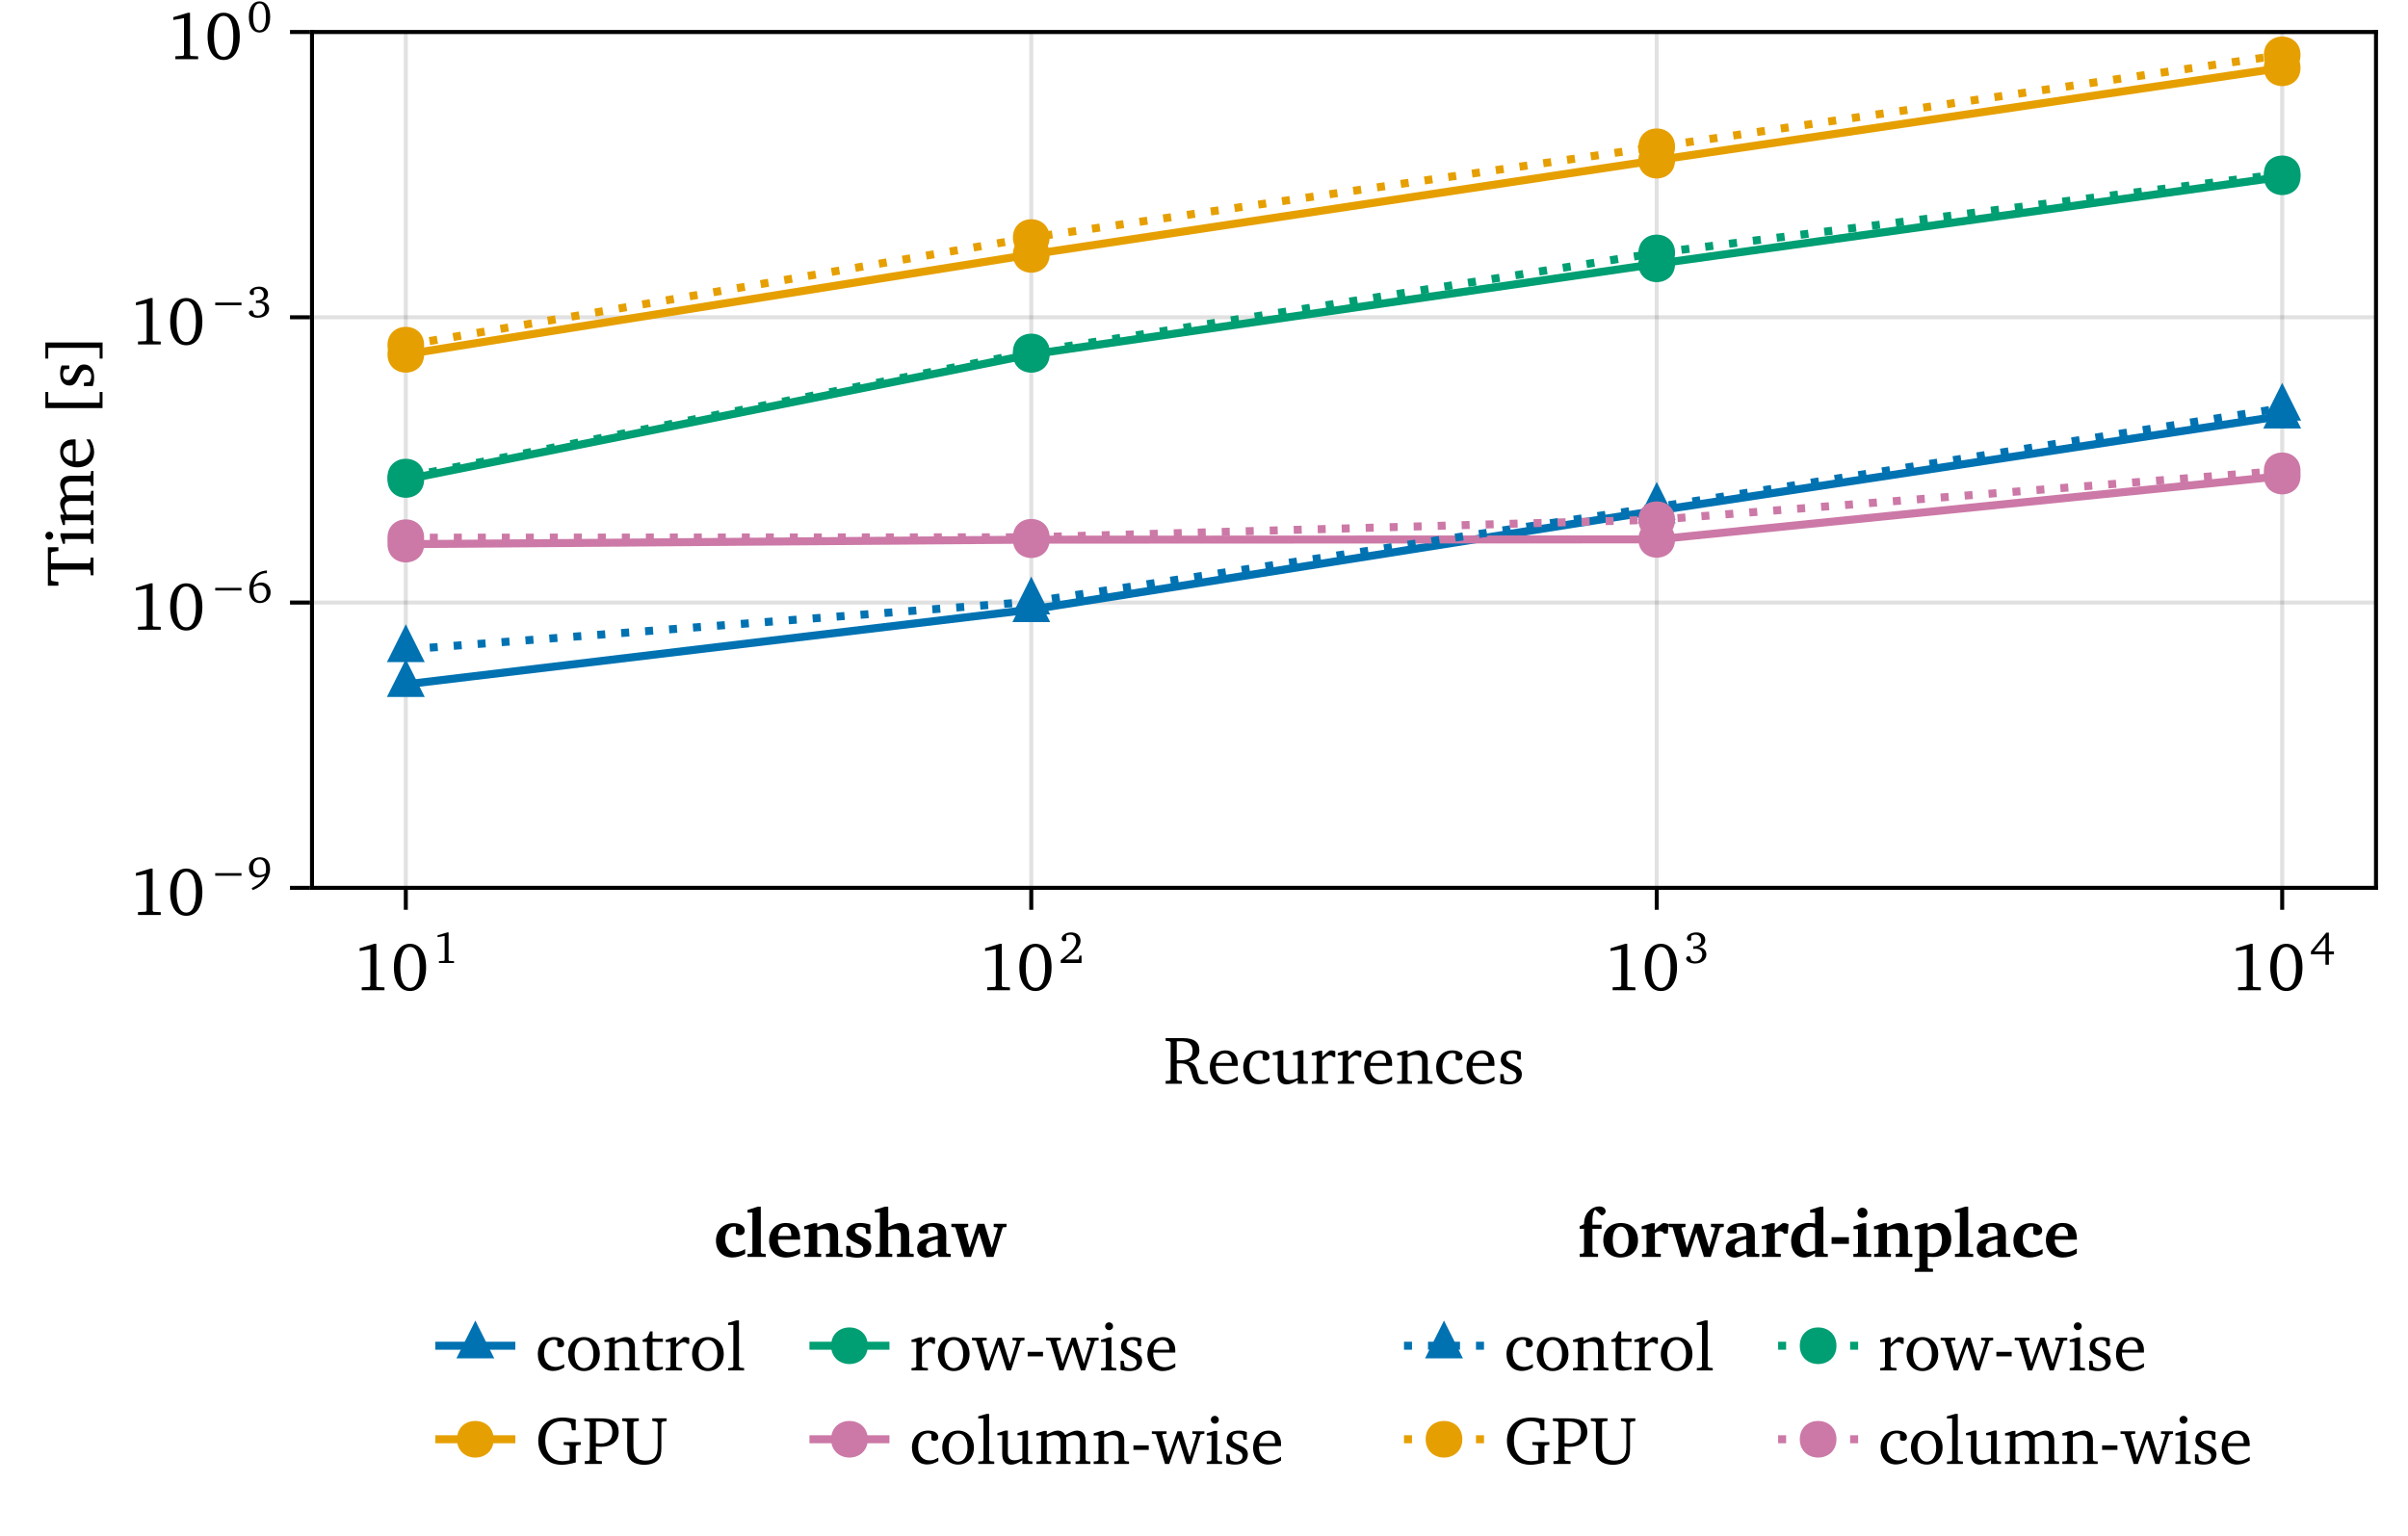 <?xml version="1.0" encoding="UTF-8"?>
<svg xmlns="http://www.w3.org/2000/svg" xmlns:xlink="http://www.w3.org/1999/xlink" width="602" height="384" viewBox="0 0 602 384">
<defs>
<g>
<g id="glyph-0-0-e2eaa0be">
<path d="M 0.562 -11.406 L 0.562 -10.734 L 1.531 -10.625 L 1.812 -10.391 L 1.812 -1.016 L 1.531 -0.781 L 0.562 -0.703 L 0.562 0 L 4.609 0 L 4.609 -0.703 L 3.641 -0.781 L 3.344 -1.016 L 3.344 -5.062 C 3.656 -5.078 3.938 -5.094 4.203 -5.094 C 5.75 -5.094 6.406 -4.656 6.875 -3.266 C 7.219 -2.172 7.297 -1.078 8.109 -0.359 C 8.5 -0.016 9.062 0.141 9.828 0.141 C 10.219 0.141 10.641 0.078 11.156 -0.016 L 11.156 -0.656 C 11.094 -0.656 11.047 -0.656 11 -0.656 C 9.703 -0.656 9.156 -0.859 8.781 -1.875 C 8.484 -2.672 8.469 -3.609 7.984 -4.391 C 7.656 -4.953 7.078 -5.297 6.234 -5.531 C 8.078 -5.938 9 -6.891 9 -8.344 C 9 -10.438 7.656 -11.406 4.891 -11.406 Z M 3.344 -10.625 L 4.172 -10.625 C 6.266 -10.625 7.297 -9.984 7.297 -8.219 C 7.297 -6.531 6.328 -5.859 4.281 -5.859 C 4.188 -5.859 3.875 -5.859 3.344 -5.875 Z M 3.344 -10.625 "/>
</g>
<g id="glyph-0-1-e2eaa0be">
<path d="M 7.219 -0.719 L 7.219 -1.594 C 6.516 -1.125 5.812 -0.891 5.062 -0.891 C 3.297 -0.891 2.172 -2.125 2.172 -4.219 C 2.172 -6.359 3.219 -7.672 4.672 -7.672 C 4.969 -7.672 5.234 -7.578 5.484 -7.422 L 5.484 -6.031 C 5.75 -5.859 6 -5.781 6.25 -5.781 C 6.828 -5.781 7.203 -6.141 7.203 -6.688 C 7.203 -7.672 6.297 -8.344 4.656 -8.344 C 2.281 -8.344 0.625 -6.625 0.625 -4.094 C 0.625 -1.578 2.141 0.125 4.453 0.125 C 5.375 0.125 6.297 -0.172 7.219 -0.719 Z M 7.219 -0.719 "/>
</g>
<g id="glyph-0-2-e2eaa0be">
<path d="M 2.406 -8.344 L 0.438 -7.719 L 0.438 -7.188 L 1.656 -7.188 L 1.656 -2.438 C 1.656 -0.734 2.469 0.172 3.922 0.172 C 4.766 0.172 5.656 -0.219 6.688 -0.953 L 6.688 0 L 9.203 0 L 9.203 -0.609 L 8.391 -0.703 L 8.094 -0.969 L 8.094 -8.344 L 7.453 -8.344 L 5.469 -7.719 L 5.469 -7.188 L 6.688 -7.188 L 6.688 -1.422 C 5.984 -1.094 5.344 -0.922 4.703 -0.922 C 3.562 -0.922 3.062 -1.5 3.062 -2.719 L 3.062 -8.344 Z M 2.406 -8.344 "/>
</g>
<g id="glyph-0-3-e2eaa0be">
<path d="M 0.516 0 L 4.609 0 L 4.609 -0.609 L 3.422 -0.703 L 3.125 -0.969 L 3.125 -5.828 C 3.828 -6.641 4.422 -7.078 4.984 -7.078 C 5.344 -7.078 5.625 -6.938 5.844 -6.656 L 6.391 -6.656 L 6.391 -8.125 C 6.031 -8.281 5.719 -8.344 5.375 -8.344 C 5.234 -8.344 5.078 -8.344 4.953 -8.312 C 4.328 -7.812 3.719 -7.281 3.125 -6.656 L 3.125 -8.266 L 2.484 -8.266 L 0.516 -7.656 L 0.516 -7.125 L 1.719 -7.125 L 1.719 -0.969 L 1.406 -0.703 L 0.516 -0.609 Z M 0.516 0 "/>
</g>
<g id="glyph-0-4-e2eaa0be">
<path d="M 7.609 -1.797 C 6.641 -1.156 5.797 -0.812 4.953 -0.812 C 3.234 -0.812 2.094 -2.109 2.094 -4.281 C 2.094 -4.328 2.094 -4.406 2.094 -4.469 L 7.594 -4.469 C 7.609 -4.656 7.609 -4.828 7.609 -5 C 7.609 -7.094 6.406 -8.344 4.562 -8.344 C 2.281 -8.344 0.625 -6.594 0.625 -4.031 C 0.625 -1.531 2.172 0.156 4.422 0.156 C 5.484 0.156 6.594 -0.188 7.609 -0.859 Z M 6.109 -5.188 L 2.172 -5.188 C 2.281 -6.625 3.25 -7.578 4.328 -7.578 C 5.469 -7.578 6.109 -6.828 6.109 -5.453 C 6.109 -5.375 6.109 -5.266 6.109 -5.188 Z M 6.109 -5.188 "/>
</g>
<g id="glyph-0-5-e2eaa0be">
<path d="M 5.844 -7.969 C 5.266 -8.234 4.609 -8.344 3.859 -8.344 C 1.922 -8.344 0.844 -7.469 0.844 -5.969 C 0.844 -4.828 1.594 -4.281 3.047 -3.641 C 4.172 -3.125 4.781 -2.828 4.781 -1.938 C 4.781 -1.141 4.172 -0.562 3.172 -0.562 C 2.688 -0.562 2.203 -0.703 1.734 -0.969 L 1.531 -2.406 L 0.719 -2.406 L 0.719 -0.203 C 1.312 0.016 2.062 0.156 2.922 0.156 C 4.938 0.156 6.109 -0.812 6.109 -2.391 C 6.109 -3.031 5.859 -3.531 5.453 -3.859 C 4.891 -4.312 4.25 -4.562 3.656 -4.844 C 2.703 -5.297 2.203 -5.656 2.203 -6.391 C 2.203 -7.156 2.719 -7.609 3.625 -7.609 C 4.031 -7.609 4.438 -7.5 4.875 -7.266 L 5.016 -6.047 L 5.844 -6.047 Z M 5.844 -7.969 "/>
</g>
<g id="glyph-0-6-e2eaa0be">
<path d="M 1.5 -7.156 L 1.5 -1.672 C 1.5 -0.453 1.859 0.047 3.266 0.047 C 3.922 0.047 4.688 -0.062 5.484 -0.328 L 5.484 -0.953 C 5.094 -0.859 4.703 -0.812 4.312 -0.812 C 3.125 -0.812 2.906 -1.375 2.906 -2.672 L 2.906 -7.156 L 5.484 -7.156 L 5.484 -7.953 L 2.906 -7.953 L 2.906 -9.766 L 2.281 -9.766 L 1.547 -8.172 L 0.422 -7.688 L 0.422 -7.156 Z M 1.5 -7.156 "/>
</g>
<g id="glyph-0-7-e2eaa0be">
<path d="M 4.578 -8.344 C 2.281 -8.344 0.625 -6.625 0.625 -4.094 C 0.625 -1.578 2.297 0.156 4.578 0.156 C 6.844 0.156 8.531 -1.578 8.531 -4.094 C 8.531 -6.609 6.875 -8.344 4.578 -8.344 Z M 4.578 -7.609 C 5.953 -7.609 6.938 -6.297 6.938 -4.094 C 6.938 -1.891 5.953 -0.578 4.578 -0.578 C 3.219 -0.578 2.234 -1.906 2.234 -4.094 C 2.234 -6.312 3.203 -7.609 4.578 -7.609 Z M 4.578 -7.609 "/>
</g>
<g id="glyph-0-8-e2eaa0be">
<path d="M 0.469 0 L 4.453 0 L 4.453 -0.609 L 3.484 -0.703 L 3.172 -0.969 L 3.172 -12.516 L 2.531 -12.516 L 0.453 -11.906 L 0.453 -11.375 L 1.766 -11.375 L 1.766 -0.969 L 1.484 -0.703 L 0.469 -0.609 Z M 0.469 0 "/>
</g>
<g id="glyph-0-9-e2eaa0be">
<path d="M 7.094 -5.469 L 7.094 -4.781 L 8.297 -4.688 L 8.578 -4.453 L 8.578 -0.922 C 7.922 -0.766 7.344 -0.703 6.844 -0.703 C 4.188 -0.703 2.484 -2.625 2.484 -5.828 C 2.484 -8.891 4.109 -10.703 6.719 -10.703 C 7.391 -10.703 8.031 -10.562 8.656 -10.266 L 8.891 -9.969 L 9.141 -8.422 L 10.094 -8.422 L 10.094 -11.125 C 8.969 -11.438 7.875 -11.609 6.828 -11.609 C 3.078 -11.609 0.734 -9.297 0.734 -5.719 C 0.734 -3.484 1.844 -1.516 3.672 -0.469 C 4.453 -0.031 5.453 0.203 6.594 0.203 C 7.594 0.203 8.766 0 10.109 -0.391 L 10.109 -4.453 L 10.406 -4.688 L 11.344 -4.781 L 11.344 -5.469 Z M 7.094 -5.469 "/>
</g>
<g id="glyph-0-10-e2eaa0be">
<path d="M 0.562 0 L 4.844 0 L 4.844 -0.703 L 3.641 -0.781 L 3.344 -1.016 L 3.344 -4.375 C 3.875 -4.312 4.297 -4.281 4.625 -4.281 C 7.359 -4.281 9.031 -5.766 9.031 -7.938 C 9.031 -10.516 7.562 -11.406 4.297 -11.406 L 0.422 -11.406 L 0.422 -10.734 L 1.531 -10.625 L 1.812 -10.391 L 1.812 -1.016 L 1.531 -0.781 L 0.562 -0.703 Z M 3.344 -5.188 L 3.344 -10.594 C 3.656 -10.625 3.969 -10.625 4.234 -10.625 C 6.406 -10.625 7.453 -9.797 7.453 -7.969 C 7.453 -6.109 6.406 -5.094 4.469 -5.094 C 4.219 -5.094 3.844 -5.141 3.344 -5.188 Z M 3.344 -5.188 "/>
</g>
<g id="glyph-0-11-e2eaa0be">
<path d="M 0.422 -11.406 L 0.422 -10.734 L 1.391 -10.625 L 1.688 -10.391 L 1.688 -4.078 C 1.688 -2.828 1.766 -1.891 2.438 -1.094 C 3.078 -0.312 4.328 0.203 5.953 0.203 C 7.562 0.203 8.828 -0.312 9.469 -1.094 C 10.125 -1.891 10.219 -2.844 10.219 -4.078 L 10.219 -10.266 L 10.516 -10.578 L 11.547 -10.734 L 11.547 -11.406 L 7.953 -11.406 L 7.953 -10.734 L 8.969 -10.578 L 9.297 -10.266 L 9.297 -4.234 C 9.297 -1.922 8.422 -0.844 6.266 -0.844 C 4.094 -0.844 3.234 -1.922 3.234 -4.234 L 3.234 -10.391 L 3.531 -10.625 L 4.594 -10.734 L 4.594 -11.406 Z M 0.422 -11.406 "/>
</g>
<g id="glyph-0-12-e2eaa0be">
<path d="M -0.031 -8.172 L -0.031 -7.547 L 1 -7.453 L 3.266 0 L 4.312 0 L 6.609 -6.438 L 8.672 0 L 9.719 0 L 12.156 -7.406 L 13.109 -7.547 L 13.109 -8.172 L 10.094 -8.172 L 10.094 -7.547 L 11.016 -7.484 L 11.156 -7.203 L 9.422 -1.688 L 7.406 -8.172 L 6.375 -8.172 L 4.094 -1.688 L 2.547 -7.203 L 2.75 -7.484 L 3.656 -7.547 L 3.656 -8.172 Z M -0.031 -8.172 "/>
</g>
<g id="glyph-0-13-e2eaa0be">
<path d="M 0.797 -4.656 L 0.797 -3.516 L 4.625 -3.516 L 4.625 -4.656 Z M 0.797 -4.656 "/>
</g>
<g id="glyph-0-14-e2eaa0be">
<path d="M 2.625 -12.031 C 2.078 -12.031 1.625 -11.609 1.625 -11.047 C 1.625 -10.5 2.078 -10.078 2.625 -10.078 C 3.156 -10.078 3.609 -10.5 3.609 -11.047 C 3.609 -11.594 3.156 -12.031 2.625 -12.031 Z M 2.547 -8.266 L 0.594 -7.656 L 0.594 -7.125 L 1.781 -7.125 L 1.781 -0.969 L 1.5 -0.703 L 0.594 -0.609 L 0.594 0 L 4.422 0 L 4.422 -0.609 L 3.5 -0.703 L 3.203 -0.969 L 3.203 -8.266 Z M 2.547 -8.266 "/>
</g>
<g id="glyph-0-15-e2eaa0be">
<path d="M 7.719 -7.203 C 7.328 -7.953 6.688 -8.344 5.844 -8.344 C 5.141 -8.344 4.25 -7.984 3.125 -7.328 L 3.125 -8.266 L 2.484 -8.266 L 0.516 -7.656 L 0.516 -7.125 L 1.719 -7.125 L 1.719 -0.969 L 1.422 -0.703 L 0.516 -0.609 L 0.516 0 L 4.234 0 L 4.234 -0.609 L 3.422 -0.703 L 3.125 -0.969 L 3.125 -6.656 C 3.875 -7.031 4.5 -7.219 5.062 -7.219 C 6.094 -7.219 6.562 -6.656 6.562 -5.469 L 6.562 -0.969 L 6.266 -0.703 L 5.453 -0.609 L 5.453 0 L 9.078 0 L 9.078 -0.609 L 8.281 -0.703 L 7.969 -0.969 L 7.969 -6.656 C 8.703 -7.016 9.344 -7.219 9.891 -7.219 C 10.953 -7.219 11.422 -6.656 11.422 -5.469 L 11.422 -0.969 L 11.125 -0.703 L 10.312 -0.609 L 10.312 0 L 14.031 0 L 14.031 -0.609 L 13.125 -0.703 L 12.828 -0.969 L 12.828 -5.766 C 12.828 -7.453 11.984 -8.344 10.641 -8.344 C 9.969 -8.344 9 -7.953 7.719 -7.203 Z M 7.719 -7.203 "/>
</g>
<g id="glyph-0-16-e2eaa0be">
<path d="M 0.516 0 L 4.234 0 L 4.234 -0.609 L 3.422 -0.703 L 3.125 -0.969 L 3.125 -6.656 C 3.859 -7.031 4.484 -7.219 5.031 -7.219 C 6.297 -7.219 6.75 -6.719 6.75 -5.469 L 6.75 -0.969 L 6.453 -0.703 L 5.641 -0.609 L 5.641 0 L 9.359 0 L 9.359 -0.609 L 8.453 -0.703 L 8.156 -0.969 L 8.156 -5.766 C 8.156 -7.469 7.344 -8.344 5.859 -8.344 C 5.141 -8.344 4.266 -7.953 3.125 -7.328 L 3.125 -8.266 L 2.484 -8.266 L 0.516 -7.656 L 0.516 -7.125 L 1.719 -7.125 L 1.719 -0.969 L 1.422 -0.703 L 0.516 -0.609 Z M 0.516 0 "/>
</g>
<g id="glyph-1-0-e2eaa0be">
<path d="M 7.609 -1.797 C 6.641 -1.156 5.797 -0.812 4.953 -0.812 C 3.234 -0.812 2.094 -2.109 2.094 -4.281 C 2.094 -4.328 2.094 -4.406 2.094 -4.469 L 7.594 -4.469 C 7.609 -4.656 7.609 -4.828 7.609 -5 C 7.609 -7.094 6.406 -8.344 4.562 -8.344 C 2.281 -8.344 0.625 -6.594 0.625 -4.031 C 0.625 -1.531 2.172 0.156 4.422 0.156 C 5.484 0.156 6.594 -0.188 7.609 -0.859 Z M 6.109 -5.188 L 2.172 -5.188 C 2.281 -6.625 3.25 -7.578 4.328 -7.578 C 5.469 -7.578 6.109 -6.828 6.109 -5.453 C 6.109 -5.375 6.109 -5.266 6.109 -5.188 Z M 6.109 -5.188 "/>
</g>
<g id="glyph-1-1-e2eaa0be">
<path d="M 2.625 -12.031 C 2.078 -12.031 1.625 -11.609 1.625 -11.047 C 1.625 -10.5 2.078 -10.078 2.625 -10.078 C 3.156 -10.078 3.609 -10.5 3.609 -11.047 C 3.609 -11.594 3.156 -12.031 2.625 -12.031 Z M 2.547 -8.266 L 0.594 -7.656 L 0.594 -7.125 L 1.781 -7.125 L 1.781 -0.969 L 1.5 -0.703 L 0.594 -0.609 L 0.594 0 L 4.422 0 L 4.422 -0.609 L 3.5 -0.703 L 3.203 -0.969 L 3.203 -8.266 Z M 2.547 -8.266 "/>
</g>
<g id="glyph-1-2-e2eaa0be">
<path d="M -0.031 -8.172 L -0.031 -7.547 L 1 -7.453 L 3.266 0 L 4.312 0 L 6.609 -6.438 L 8.672 0 L 9.719 0 L 12.156 -7.406 L 13.109 -7.547 L 13.109 -8.172 L 10.094 -8.172 L 10.094 -7.547 L 11.016 -7.484 L 11.156 -7.203 L 9.422 -1.688 L 7.406 -8.172 L 6.375 -8.172 L 4.094 -1.688 L 2.547 -7.203 L 2.75 -7.484 L 3.656 -7.547 L 3.656 -8.172 Z M -0.031 -8.172 "/>
</g>
<g id="glyph-2-0-e2eaa0be">
<path d="M 0.516 0 L 4.234 0 L 4.234 -0.609 L 3.422 -0.703 L 3.125 -0.969 L 3.125 -6.656 C 3.859 -7.031 4.484 -7.219 5.031 -7.219 C 6.297 -7.219 6.75 -6.719 6.75 -5.469 L 6.75 -0.969 L 6.453 -0.703 L 5.641 -0.609 L 5.641 0 L 9.359 0 L 9.359 -0.609 L 8.453 -0.703 L 8.156 -0.969 L 8.156 -5.766 C 8.156 -7.469 7.344 -8.344 5.859 -8.344 C 5.141 -8.344 4.266 -7.953 3.125 -7.328 L 3.125 -8.266 L 2.484 -8.266 L 0.516 -7.656 L 0.516 -7.125 L 1.719 -7.125 L 1.719 -0.969 L 1.422 -0.703 L 0.516 -0.609 Z M 0.516 0 "/>
</g>
<g id="glyph-2-1-e2eaa0be">
<path d="M 7.609 -1.797 C 6.641 -1.156 5.797 -0.812 4.953 -0.812 C 3.234 -0.812 2.094 -2.109 2.094 -4.281 C 2.094 -4.328 2.094 -4.406 2.094 -4.469 L 7.594 -4.469 C 7.609 -4.656 7.609 -4.828 7.609 -5 C 7.609 -7.094 6.406 -8.344 4.562 -8.344 C 2.281 -8.344 0.625 -6.594 0.625 -4.031 C 0.625 -1.531 2.172 0.156 4.422 0.156 C 5.484 0.156 6.594 -0.188 7.609 -0.859 Z M 6.109 -5.188 L 2.172 -5.188 C 2.281 -6.625 3.25 -7.578 4.328 -7.578 C 5.469 -7.578 6.109 -6.828 6.109 -5.453 C 6.109 -5.375 6.109 -5.266 6.109 -5.188 Z M 6.109 -5.188 "/>
</g>
<g id="glyph-2-2-e2eaa0be">
<path d="M 7.219 -0.719 L 7.219 -1.594 C 6.516 -1.125 5.812 -0.891 5.062 -0.891 C 3.297 -0.891 2.172 -2.125 2.172 -4.219 C 2.172 -6.359 3.219 -7.672 4.672 -7.672 C 4.969 -7.672 5.234 -7.578 5.484 -7.422 L 5.484 -6.031 C 5.75 -5.859 6 -5.781 6.25 -5.781 C 6.828 -5.781 7.203 -6.141 7.203 -6.688 C 7.203 -7.672 6.297 -8.344 4.656 -8.344 C 2.281 -8.344 0.625 -6.625 0.625 -4.094 C 0.625 -1.578 2.141 0.125 4.453 0.125 C 5.375 0.125 6.297 -0.172 7.219 -0.719 Z M 7.219 -0.719 "/>
</g>
<g id="glyph-2-3-e2eaa0be">
<path d="M 1.5 -7.156 L 1.5 -1.672 C 1.5 -0.453 1.859 0.047 3.266 0.047 C 3.922 0.047 4.688 -0.062 5.484 -0.328 L 5.484 -0.953 C 5.094 -0.859 4.703 -0.812 4.312 -0.812 C 3.125 -0.812 2.906 -1.375 2.906 -2.672 L 2.906 -7.156 L 5.484 -7.156 L 5.484 -7.953 L 2.906 -7.953 L 2.906 -9.766 L 2.281 -9.766 L 1.547 -8.172 L 0.422 -7.688 L 0.422 -7.156 Z M 1.5 -7.156 "/>
</g>
<g id="glyph-2-4-e2eaa0be">
<path d="M 7.094 -5.469 L 7.094 -4.781 L 8.297 -4.688 L 8.578 -4.453 L 8.578 -0.922 C 7.922 -0.766 7.344 -0.703 6.844 -0.703 C 4.188 -0.703 2.484 -2.625 2.484 -5.828 C 2.484 -8.891 4.109 -10.703 6.719 -10.703 C 7.391 -10.703 8.031 -10.562 8.656 -10.266 L 8.891 -9.969 L 9.141 -8.422 L 10.094 -8.422 L 10.094 -11.125 C 8.969 -11.438 7.875 -11.609 6.828 -11.609 C 3.078 -11.609 0.734 -9.297 0.734 -5.719 C 0.734 -3.484 1.844 -1.516 3.672 -0.469 C 4.453 -0.031 5.453 0.203 6.594 0.203 C 7.594 0.203 8.766 0 10.109 -0.391 L 10.109 -4.453 L 10.406 -4.688 L 11.344 -4.781 L 11.344 -5.469 Z M 7.094 -5.469 "/>
</g>
<g id="glyph-2-5-e2eaa0be">
<path d="M 0.562 0 L 4.844 0 L 4.844 -0.703 L 3.641 -0.781 L 3.344 -1.016 L 3.344 -4.375 C 3.875 -4.312 4.297 -4.281 4.625 -4.281 C 7.359 -4.281 9.031 -5.766 9.031 -7.938 C 9.031 -10.516 7.562 -11.406 4.297 -11.406 L 0.422 -11.406 L 0.422 -10.734 L 1.531 -10.625 L 1.812 -10.391 L 1.812 -1.016 L 1.531 -0.781 L 0.562 -0.703 Z M 3.344 -5.188 L 3.344 -10.594 C 3.656 -10.625 3.969 -10.625 4.234 -10.625 C 6.406 -10.625 7.453 -9.797 7.453 -7.969 C 7.453 -6.109 6.406 -5.094 4.469 -5.094 C 4.219 -5.094 3.844 -5.141 3.344 -5.188 Z M 3.344 -5.188 "/>
</g>
<g id="glyph-2-6-e2eaa0be">
<path d="M 0.797 -4.656 L 0.797 -3.516 L 4.625 -3.516 L 4.625 -4.656 Z M 0.797 -4.656 "/>
</g>
<g id="glyph-2-7-e2eaa0be">
<path d="M 7.719 -7.203 C 7.328 -7.953 6.688 -8.344 5.844 -8.344 C 5.141 -8.344 4.25 -7.984 3.125 -7.328 L 3.125 -8.266 L 2.484 -8.266 L 0.516 -7.656 L 0.516 -7.125 L 1.719 -7.125 L 1.719 -0.969 L 1.422 -0.703 L 0.516 -0.609 L 0.516 0 L 4.234 0 L 4.234 -0.609 L 3.422 -0.703 L 3.125 -0.969 L 3.125 -6.656 C 3.875 -7.031 4.5 -7.219 5.062 -7.219 C 6.094 -7.219 6.562 -6.656 6.562 -5.469 L 6.562 -0.969 L 6.266 -0.703 L 5.453 -0.609 L 5.453 0 L 9.078 0 L 9.078 -0.609 L 8.281 -0.703 L 7.969 -0.969 L 7.969 -6.656 C 8.703 -7.016 9.344 -7.219 9.891 -7.219 C 10.953 -7.219 11.422 -6.656 11.422 -5.469 L 11.422 -0.969 L 11.125 -0.703 L 10.312 -0.609 L 10.312 0 L 14.031 0 L 14.031 -0.609 L 13.125 -0.703 L 12.828 -0.969 L 12.828 -5.766 C 12.828 -7.453 11.984 -8.344 10.641 -8.344 C 9.969 -8.344 9 -7.953 7.719 -7.203 Z M 7.719 -7.203 "/>
</g>
<g id="glyph-3-0-e2eaa0be">
<path d="M 5.281 -11.609 L 1.594 -10.5 L 1.594 -9.797 L 4.266 -10.266 L 4.266 -1.125 L 4.062 -0.828 L 2.109 -0.734 L 2.109 0 L 7.797 0 L 7.797 -0.719 L 5.969 -0.797 L 5.766 -1.047 L 5.766 -11.609 Z M 5.281 -11.609 "/>
</g>
<g id="glyph-3-1-e2eaa0be">
<path d="M 4.719 -11.609 C 2.297 -11.609 0.703 -9.469 0.703 -5.719 C 0.703 -1.953 2.297 0.203 4.719 0.203 C 7.156 0.203 8.75 -1.953 8.75 -5.719 C 8.75 -9.469 7.156 -11.609 4.719 -11.609 Z M 4.719 -10.812 C 6.297 -10.812 7.141 -9.078 7.141 -5.719 C 7.141 -2.344 6.297 -0.609 4.719 -0.609 C 3.156 -0.609 2.297 -2.328 2.297 -5.688 C 2.297 -9.078 3.156 -10.812 4.719 -10.812 Z M 4.719 -10.812 "/>
</g>
<g id="glyph-4-0-e2eaa0be">
<path d="M 3.484 -7.656 L 1.047 -6.938 L 1.047 -6.469 L 2.812 -6.781 L 2.812 -0.734 L 2.688 -0.547 L 1.391 -0.484 L 1.391 0 L 5.156 0 L 5.156 -0.469 L 3.938 -0.531 L 3.797 -0.703 L 3.797 -7.656 Z M 3.484 -7.656 "/>
</g>
<g id="glyph-5-0-e2eaa0be">
<path d="M 5.281 -11.609 L 1.594 -10.5 L 1.594 -9.797 L 4.266 -10.266 L 4.266 -1.125 L 4.062 -0.828 L 2.109 -0.734 L 2.109 0 L 7.797 0 L 7.797 -0.719 L 5.969 -0.797 L 5.766 -1.047 L 5.766 -11.609 Z M 5.281 -11.609 "/>
</g>
<g id="glyph-5-1-e2eaa0be">
<path d="M 4.719 -11.609 C 2.297 -11.609 0.703 -9.469 0.703 -5.719 C 0.703 -1.953 2.297 0.203 4.719 0.203 C 7.156 0.203 8.75 -1.953 8.75 -5.719 C 8.75 -9.469 7.156 -11.609 4.719 -11.609 Z M 4.719 -10.812 C 6.297 -10.812 7.141 -9.078 7.141 -5.719 C 7.141 -2.344 6.297 -0.609 4.719 -0.609 C 3.156 -0.609 2.297 -2.328 2.297 -5.688 C 2.297 -9.078 3.156 -10.812 4.719 -10.812 Z M 4.719 -10.812 "/>
</g>
<g id="glyph-6-0-e2eaa0be">
<path d="M 4.719 -11.609 C 2.297 -11.609 0.703 -9.469 0.703 -5.719 C 0.703 -1.953 2.297 0.203 4.719 0.203 C 7.156 0.203 8.75 -1.953 8.75 -5.719 C 8.75 -9.469 7.156 -11.609 4.719 -11.609 Z M 4.719 -10.812 C 6.297 -10.812 7.141 -9.078 7.141 -5.719 C 7.141 -2.344 6.297 -0.609 4.719 -0.609 C 3.156 -0.609 2.297 -2.328 2.297 -5.688 C 2.297 -9.078 3.156 -10.812 4.719 -10.812 Z M 4.719 -10.812 "/>
</g>
<g id="glyph-7-0-e2eaa0be">
<path d="M 1.578 -0.891 C 4.062 -2.859 5.422 -4.125 5.422 -5.547 C 5.422 -6.812 4.531 -7.656 3.078 -7.656 C 1.688 -7.656 0.703 -6.859 0.703 -6.078 C 0.703 -5.703 0.938 -5.453 1.328 -5.453 C 1.516 -5.453 1.688 -5.516 1.844 -5.625 L 1.844 -6.828 C 2.172 -7.016 2.5 -7.094 2.844 -7.094 C 3.766 -7.094 4.328 -6.469 4.328 -5.391 C 4.328 -3.922 2.922 -2.703 0.469 -0.703 L 0.469 0 L 5.672 0 L 5.672 -1.844 L 5.156 -1.844 L 4.953 -0.891 Z M 1.578 -0.891 "/>
</g>
<g id="glyph-7-1-e2eaa0be">
<path d="M 3.562 -3.953 C 4.656 -4.281 5.234 -4.906 5.234 -5.781 C 5.234 -6.906 4.359 -7.656 3.016 -7.656 C 1.609 -7.656 0.656 -6.906 0.656 -6.172 C 0.656 -5.812 0.891 -5.562 1.25 -5.562 C 1.438 -5.562 1.578 -5.609 1.719 -5.703 L 1.719 -6.766 C 2.047 -6.984 2.391 -7.094 2.781 -7.094 C 3.641 -7.094 4.203 -6.516 4.203 -5.625 C 4.203 -4.719 3.594 -4.188 2.469 -4.188 C 2.391 -4.188 2.312 -4.203 2.234 -4.203 L 2.234 -3.531 C 2.453 -3.562 2.641 -3.578 2.828 -3.578 C 3.906 -3.578 4.484 -3.062 4.484 -2.172 C 4.484 -1.172 3.75 -0.406 2.719 -0.406 C 2.391 -0.406 2.078 -0.5 1.766 -0.672 L 1.422 -1.625 C 1.297 -1.672 1.188 -1.688 1.094 -1.688 C 0.734 -1.688 0.453 -1.438 0.453 -1.109 C 0.453 -0.531 1.344 0.125 2.688 0.125 C 4.406 0.125 5.516 -0.891 5.516 -2.156 C 5.516 -3.172 4.797 -3.875 3.562 -3.953 Z M 3.562 -3.953 "/>
</g>
<g id="glyph-7-2-e2eaa0be">
<path d="M 4.125 -7.594 L 0.297 -2.906 L 0.297 -2.172 L 3.922 -2.172 L 3.922 0.422 L 4.781 0.422 L 4.781 -2.172 L 6.047 -2.172 L 6.047 -2.906 L 4.781 -2.906 L 4.781 -7.594 Z M 3.922 -6.375 L 3.922 -2.906 L 1.141 -2.906 Z M 3.922 -6.375 "/>
</g>
<g id="glyph-8-0-e2eaa0be">
<path d="M -11.406 -0.266 L -8.781 -0.266 L -8.781 -1.203 L -10.375 -1.438 L -10.625 -1.688 L -10.625 -4.297 L -1.016 -4.297 L -0.781 -4 L -0.703 -2.859 L 0 -2.859 L 0 -7.297 L -0.703 -7.297 L -0.781 -6.156 L -1.016 -5.844 L -10.625 -5.844 L -10.625 -8.469 L -10.375 -8.703 L -8.781 -8.938 L -8.781 -9.875 L -11.406 -9.875 Z M -11.406 -0.266 "/>
</g>
<g id="glyph-9-0-e2eaa0be">
<path d="M -12.031 -2.625 C -12.031 -2.078 -11.609 -1.625 -11.047 -1.625 C -10.5 -1.625 -10.078 -2.078 -10.078 -2.625 C -10.078 -3.156 -10.5 -3.609 -11.047 -3.609 C -11.594 -3.609 -12.031 -3.156 -12.031 -2.625 Z M -8.266 -2.547 L -7.656 -0.594 L -7.125 -0.594 L -7.125 -1.781 L -0.969 -1.781 L -0.703 -1.5 L -0.609 -0.594 L 0 -0.594 L 0 -4.422 L -0.609 -4.422 L -0.703 -3.5 L -0.969 -3.203 L -8.266 -3.203 Z M -8.266 -2.547 "/>
</g>
<g id="glyph-10-0-e2eaa0be">
<path d="M -7.203 -7.719 C -7.953 -7.328 -8.344 -6.688 -8.344 -5.844 C -8.344 -5.141 -7.984 -4.25 -7.328 -3.125 L -8.266 -3.125 L -8.266 -2.484 L -7.656 -0.516 L -7.125 -0.516 L -7.125 -1.719 L -0.969 -1.719 L -0.703 -1.422 L -0.609 -0.516 L 0 -0.516 L 0 -4.234 L -0.609 -4.234 L -0.703 -3.422 L -0.969 -3.125 L -6.656 -3.125 C -7.031 -3.875 -7.219 -4.5 -7.219 -5.062 C -7.219 -6.094 -6.656 -6.562 -5.469 -6.562 L -0.969 -6.562 L -0.703 -6.266 L -0.609 -5.453 L 0 -5.453 L 0 -9.078 L -0.609 -9.078 L -0.703 -8.281 L -0.969 -7.969 L -6.656 -7.969 C -7.016 -8.703 -7.219 -9.344 -7.219 -9.891 C -7.219 -10.953 -6.656 -11.422 -5.469 -11.422 L -0.969 -11.422 L -0.703 -11.125 L -0.609 -10.312 L 0 -10.312 L 0 -14.031 L -0.609 -14.031 L -0.703 -13.125 L -0.969 -12.828 L -5.766 -12.828 C -7.453 -12.828 -8.344 -11.984 -8.344 -10.641 C -8.344 -9.969 -7.953 -9 -7.203 -7.719 Z M -7.203 -7.719 "/>
</g>
<g id="glyph-11-0-e2eaa0be">
<path d="M -1.797 -7.609 C -1.156 -6.641 -0.812 -5.797 -0.812 -4.953 C -0.812 -3.234 -2.109 -2.094 -4.281 -2.094 C -4.328 -2.094 -4.406 -2.094 -4.469 -2.094 L -4.469 -7.594 C -4.656 -7.609 -4.828 -7.609 -5 -7.609 C -7.094 -7.609 -8.344 -6.406 -8.344 -4.562 C -8.344 -2.281 -6.594 -0.625 -4.031 -0.625 C -1.531 -0.625 0.156 -2.172 0.156 -4.422 C 0.156 -5.484 -0.188 -6.594 -0.859 -7.609 Z M -5.188 -6.109 L -5.188 -2.172 C -6.625 -2.281 -7.578 -3.25 -7.578 -4.328 C -7.578 -5.469 -6.828 -6.109 -5.453 -6.109 C -5.375 -6.109 -5.266 -6.109 -5.188 -6.109 Z M -5.188 -6.109 "/>
</g>
<g id="glyph-12-0-e2eaa0be">
</g>
<g id="glyph-12-1-e2eaa0be">
<path d="M -12.031 -2.359 L 2.25 -2.359 L 2.25 -6.391 L 1.531 -6.391 L 1.531 -3.703 L -11.312 -3.703 L -11.312 -6.391 L -12.031 -6.391 Z M -12.031 -2.359 "/>
</g>
<g id="glyph-13-0-e2eaa0be">
<path d="M -7.969 -5.844 C -8.234 -5.266 -8.344 -4.609 -8.344 -3.859 C -8.344 -1.922 -7.469 -0.844 -5.969 -0.844 C -4.828 -0.844 -4.281 -1.594 -3.641 -3.047 C -3.125 -4.172 -2.828 -4.781 -1.938 -4.781 C -1.141 -4.781 -0.562 -4.172 -0.562 -3.172 C -0.562 -2.688 -0.703 -2.203 -0.969 -1.734 L -2.406 -1.531 L -2.406 -0.719 L -0.203 -0.719 C 0.016 -1.312 0.156 -2.062 0.156 -2.922 C 0.156 -4.938 -0.812 -6.109 -2.391 -6.109 C -3.031 -6.109 -3.531 -5.859 -3.859 -5.453 C -4.312 -4.891 -4.562 -4.25 -4.844 -3.656 C -5.297 -2.703 -5.656 -2.203 -6.391 -2.203 C -7.156 -2.203 -7.609 -2.719 -7.609 -3.625 C -7.609 -4.031 -7.5 -4.438 -7.266 -4.875 L -6.047 -5.016 L -6.047 -5.844 Z M -7.969 -5.844 "/>
</g>
<g id="glyph-14-0-e2eaa0be">
<path d="M -12.031 -0.781 L -11.312 -0.781 L -11.312 -3.469 L 1.531 -3.469 L 1.531 -0.781 L 2.266 -0.781 L 2.266 -4.797 L -12.031 -4.797 Z M -12.031 -0.781 "/>
</g>
<g id="glyph-15-0-e2eaa0be">
<path d="M 5.281 -11.609 L 1.594 -10.5 L 1.594 -9.797 L 4.266 -10.266 L 4.266 -1.125 L 4.062 -0.828 L 2.109 -0.734 L 2.109 0 L 7.797 0 L 7.797 -0.719 L 5.969 -0.797 L 5.766 -1.047 L 5.766 -11.609 Z M 5.281 -11.609 "/>
</g>
<g id="glyph-16-0-e2eaa0be">
<path d="M 4.719 -11.609 C 2.297 -11.609 0.703 -9.469 0.703 -5.719 C 0.703 -1.953 2.297 0.203 4.719 0.203 C 7.156 0.203 8.75 -1.953 8.75 -5.719 C 8.75 -9.469 7.156 -11.609 4.719 -11.609 Z M 4.719 -10.812 C 6.297 -10.812 7.141 -9.078 7.141 -5.719 C 7.141 -2.344 6.297 -0.609 4.719 -0.609 C 3.156 -0.609 2.297 -2.328 2.297 -5.688 C 2.297 -9.078 3.156 -10.812 4.719 -10.812 Z M 4.719 -10.812 "/>
</g>
<g id="glyph-17-0-e2eaa0be">
<path d="M 1.391 -3.672 L 1.391 -3.016 L 7.953 -3.016 L 7.953 -3.672 Z M 1.391 -3.672 "/>
</g>
<g id="glyph-17-1-e2eaa0be">
<path d="M 4.609 -3.578 C 4.109 -3.328 3.641 -3.188 3.203 -3.188 C 2.125 -3.188 1.531 -3.875 1.531 -5.109 C 1.531 -6.344 2.203 -7.109 3.125 -7.109 C 4.141 -7.109 4.75 -6.281 4.75 -4.719 C 4.75 -4.359 4.703 -3.969 4.609 -3.578 Z M 1.406 0.578 C 4.188 -0.469 5.75 -2.562 5.75 -4.766 C 5.75 -6.578 4.797 -7.641 3.219 -7.641 C 1.609 -7.641 0.484 -6.547 0.484 -5 C 0.484 -3.531 1.422 -2.578 2.781 -2.578 C 3.281 -2.578 3.844 -2.719 4.469 -3.016 C 3.969 -1.734 2.891 -0.734 1.156 0.062 Z M 1.406 0.578 "/>
</g>
<g id="glyph-18-0-e2eaa0be">
<path d="M 5.281 -11.609 L 1.594 -10.5 L 1.594 -9.797 L 4.266 -10.266 L 4.266 -1.125 L 4.062 -0.828 L 2.109 -0.734 L 2.109 0 L 7.797 0 L 7.797 -0.719 L 5.969 -0.797 L 5.766 -1.047 L 5.766 -11.609 Z M 5.281 -11.609 "/>
</g>
<g id="glyph-19-0-e2eaa0be">
<path d="M 4.719 -11.609 C 2.297 -11.609 0.703 -9.469 0.703 -5.719 C 0.703 -1.953 2.297 0.203 4.719 0.203 C 7.156 0.203 8.75 -1.953 8.75 -5.719 C 8.75 -9.469 7.156 -11.609 4.719 -11.609 Z M 4.719 -10.812 C 6.297 -10.812 7.141 -9.078 7.141 -5.719 C 7.141 -2.344 6.297 -0.609 4.719 -0.609 C 3.156 -0.609 2.297 -2.328 2.297 -5.688 C 2.297 -9.078 3.156 -10.812 4.719 -10.812 Z M 4.719 -10.812 "/>
</g>
<g id="glyph-20-0-e2eaa0be">
<path d="M 1.391 -3.672 L 1.391 -3.016 L 7.953 -3.016 L 7.953 -3.672 Z M 1.391 -3.672 "/>
</g>
<g id="glyph-20-1-e2eaa0be">
<path d="M 4.969 -8.016 C 2.219 -7.828 0.562 -5.984 0.562 -3.109 C 0.562 -1.094 1.656 0.141 3.172 0.141 C 4.719 0.141 5.891 -1.031 5.891 -2.547 C 5.891 -3.969 4.891 -5 3.562 -5 C 2.891 -5 2.234 -4.75 1.656 -4.312 C 2 -6.312 3.141 -7.359 4.938 -7.359 C 4.953 -7.359 4.953 -7.359 4.969 -7.359 Z M 1.625 -3.812 C 2.094 -4.156 2.641 -4.312 3.25 -4.312 C 4.203 -4.312 4.875 -3.594 4.875 -2.453 C 4.875 -1.25 4.203 -0.406 3.266 -0.406 C 2.203 -0.406 1.609 -1.344 1.609 -3.125 C 1.609 -3.344 1.609 -3.578 1.625 -3.812 Z M 1.625 -3.812 "/>
</g>
<g id="glyph-21-0-e2eaa0be">
<path d="M 4.719 -11.609 C 2.297 -11.609 0.703 -9.469 0.703 -5.719 C 0.703 -1.953 2.297 0.203 4.719 0.203 C 7.156 0.203 8.75 -1.953 8.75 -5.719 C 8.75 -9.469 7.156 -11.609 4.719 -11.609 Z M 4.719 -10.812 C 6.297 -10.812 7.141 -9.078 7.141 -5.719 C 7.141 -2.344 6.297 -0.609 4.719 -0.609 C 3.156 -0.609 2.297 -2.328 2.297 -5.688 C 2.297 -9.078 3.156 -10.812 4.719 -10.812 Z M 4.719 -10.812 "/>
</g>
<g id="glyph-22-0-e2eaa0be">
<path d="M 1.391 -3.672 L 1.391 -3.016 L 7.953 -3.016 L 7.953 -3.672 Z M 1.391 -3.672 "/>
</g>
<g id="glyph-22-1-e2eaa0be">
<path d="M 3.562 -3.953 C 4.656 -4.281 5.234 -4.906 5.234 -5.781 C 5.234 -6.906 4.359 -7.656 3.016 -7.656 C 1.609 -7.656 0.656 -6.906 0.656 -6.172 C 0.656 -5.812 0.891 -5.562 1.25 -5.562 C 1.438 -5.562 1.578 -5.609 1.719 -5.703 L 1.719 -6.766 C 2.047 -6.984 2.391 -7.094 2.781 -7.094 C 3.641 -7.094 4.203 -6.516 4.203 -5.625 C 4.203 -4.719 3.594 -4.188 2.469 -4.188 C 2.391 -4.188 2.312 -4.203 2.234 -4.203 L 2.234 -3.531 C 2.453 -3.562 2.641 -3.578 2.828 -3.578 C 3.906 -3.578 4.484 -3.062 4.484 -2.172 C 4.484 -1.172 3.75 -0.406 2.719 -0.406 C 2.391 -0.406 2.078 -0.5 1.766 -0.672 L 1.422 -1.625 C 1.297 -1.672 1.188 -1.688 1.094 -1.688 C 0.734 -1.688 0.453 -1.438 0.453 -1.109 C 0.453 -0.531 1.344 0.125 2.688 0.125 C 4.406 0.125 5.516 -0.891 5.516 -2.156 C 5.516 -3.172 4.797 -3.875 3.562 -3.953 Z M 3.562 -3.953 "/>
</g>
<g id="glyph-23-0-e2eaa0be">
<path d="M 5.281 -11.609 L 1.594 -10.5 L 1.594 -9.797 L 4.266 -10.266 L 4.266 -1.125 L 4.062 -0.828 L 2.109 -0.734 L 2.109 0 L 7.797 0 L 7.797 -0.719 L 5.969 -0.797 L 5.766 -1.047 L 5.766 -11.609 Z M 5.281 -11.609 "/>
</g>
<g id="glyph-24-0-e2eaa0be">
<path d="M 4.719 -11.609 C 2.297 -11.609 0.703 -9.469 0.703 -5.719 C 0.703 -1.953 2.297 0.203 4.719 0.203 C 7.156 0.203 8.75 -1.953 8.75 -5.719 C 8.75 -9.469 7.156 -11.609 4.719 -11.609 Z M 4.719 -10.812 C 6.297 -10.812 7.141 -9.078 7.141 -5.719 C 7.141 -2.344 6.297 -0.609 4.719 -0.609 C 3.156 -0.609 2.297 -2.328 2.297 -5.688 C 2.297 -9.078 3.156 -10.812 4.719 -10.812 Z M 4.719 -10.812 "/>
</g>
<g id="glyph-25-0-e2eaa0be">
<path d="M 3.125 -7.656 C 1.516 -7.656 0.453 -6.25 0.453 -3.766 C 0.453 -1.297 1.516 0.141 3.125 0.141 C 4.719 0.141 5.781 -1.297 5.781 -3.766 C 5.781 -6.25 4.719 -7.656 3.125 -7.656 Z M 3.125 -7.141 C 4.156 -7.141 4.719 -5.984 4.719 -3.766 C 4.719 -1.547 4.156 -0.406 3.125 -0.406 C 2.094 -0.406 1.516 -1.531 1.516 -3.766 C 1.516 -5.984 2.094 -7.141 3.125 -7.141 Z M 3.125 -7.141 "/>
</g>
<g id="glyph-26-0-e2eaa0be">
<path d="M 7.891 -0.766 L 7.891 -1.969 C 7.062 -1.469 6.25 -1.203 5.531 -1.203 C 3.938 -1.203 2.906 -2.406 2.906 -4.453 C 2.906 -6.391 3.938 -7.609 5.141 -7.609 C 5.25 -7.609 5.391 -7.594 5.562 -7.562 L 5.562 -5.766 C 5.859 -5.547 6.188 -5.438 6.562 -5.438 C 7.297 -5.438 7.781 -5.938 7.781 -6.594 C 7.781 -7.641 6.734 -8.453 4.984 -8.453 C 2.438 -8.453 0.594 -6.625 0.594 -4.047 C 0.594 -1.578 2.203 0.141 4.672 0.141 C 5.766 0.141 6.797 -0.172 7.891 -0.766 Z M 7.891 -0.766 "/>
</g>
<g id="glyph-26-1-e2eaa0be">
<path d="M 8.344 -2.109 C 7.359 -1.484 6.438 -1.172 5.547 -1.172 C 3.859 -1.172 2.812 -2.328 2.812 -4.281 C 2.812 -4.297 2.812 -4.312 2.812 -4.328 L 8.359 -4.328 C 8.359 -4.438 8.359 -4.562 8.359 -4.656 C 8.359 -7.109 7.062 -8.5 4.828 -8.5 C 2.375 -8.5 0.625 -6.719 0.625 -4.109 C 0.625 -1.547 2.297 0.156 4.828 0.156 C 6.016 0.156 7.203 -0.188 8.344 -0.844 Z M 6.141 -5.234 L 2.891 -5.234 C 2.938 -6.719 3.641 -7.562 4.656 -7.562 C 5.594 -7.562 6.141 -6.828 6.141 -5.422 C 6.141 -5.359 6.141 -5.297 6.141 -5.234 Z M 6.141 -5.234 "/>
</g>
<g id="glyph-26-2-e2eaa0be">
<path d="M 5.828 -0.969 L 6.047 0 L 9.078 0 L 9.078 -0.75 L 8.172 -0.828 L 7.953 -1.078 L 7.953 -5.469 C 7.953 -7.656 7.156 -8.484 4.781 -8.484 C 2.531 -8.484 1.078 -7.484 1.078 -6.516 C 1.078 -6.047 1.344 -5.875 1.859 -5.875 L 3.422 -5.875 L 3.422 -7.484 C 3.719 -7.547 3.984 -7.578 4.234 -7.578 C 5.359 -7.578 5.844 -7.031 5.844 -5.812 L 5.844 -5.297 C 2.297 -4.5 0.688 -4.016 0.688 -2.062 C 0.688 -0.766 1.594 0.156 2.906 0.156 C 3.828 0.156 4.75 -0.234 5.828 -0.969 Z M 5.828 -1.672 C 5.172 -1.328 4.625 -1.156 4.188 -1.156 C 3.406 -1.156 2.922 -1.656 2.922 -2.438 C 2.922 -3.547 3.828 -4 5.828 -4.438 Z M 5.828 -1.672 "/>
</g>
<g id="glyph-26-3-e2eaa0be">
<path d="M 0.531 0 L 5.109 0 L 5.109 -0.781 L 3.984 -0.859 L 3.703 -1.125 L 3.703 -7.031 L 5.984 -7.031 L 5.984 -8.062 L 3.703 -8.062 L 3.703 -9.078 C 3.703 -9.125 3.703 -9.188 3.703 -9.219 C 3.703 -10.469 3.922 -11.344 4.375 -11.797 L 6.016 -10.344 C 6.656 -10.562 7 -10.938 7 -11.391 C 7 -12.125 6.391 -12.625 5.406 -12.625 C 4.703 -12.625 3.984 -12.391 3.344 -11.922 C 2.172 -11.047 1.609 -9.828 1.609 -8.188 L 0.516 -7.688 L 0.516 -7.031 L 1.609 -7.031 L 1.609 -1.141 L 1.375 -0.859 L 0.531 -0.781 Z M 0.531 0 "/>
</g>
<g id="glyph-26-4-e2eaa0be">
<path d="M 5.031 -8.484 C 2.359 -8.484 0.625 -6.75 0.625 -4.125 C 0.625 -1.562 2.344 0.141 4.891 0.141 C 7.578 0.141 9.297 -1.578 9.297 -4.094 C 9.297 -6.797 7.641 -8.484 5.031 -8.484 Z M 4.969 -7.578 C 6.172 -7.578 6.953 -6.375 6.953 -4.141 C 6.953 -1.938 6.203 -0.766 4.953 -0.766 C 3.75 -0.766 2.984 -1.969 2.984 -4.203 C 2.984 -6.391 3.75 -7.578 4.969 -7.578 Z M 4.969 -7.578 "/>
</g>
<g id="glyph-26-5-e2eaa0be">
<path d="M 0.5 0 L 5.188 0 L 5.188 -0.766 L 3.984 -0.828 L 3.719 -1.094 L 3.719 -5.969 C 4.25 -6.297 4.656 -6.438 4.938 -6.438 C 5.422 -6.438 5.781 -6.25 6.031 -5.828 L 6.922 -5.828 L 7.141 -8.172 C 6.766 -8.359 6.391 -8.469 6.016 -8.469 C 5.906 -8.469 5.766 -8.453 5.641 -8.438 C 4.953 -7.938 4.266 -7.359 3.656 -6.703 L 3.719 -8.438 L 2.906 -8.438 L 0.406 -7.641 L 0.406 -6.953 L 1.625 -6.953 L 1.625 -1.094 L 1.391 -0.828 L 0.5 -0.766 Z M 0.5 0 "/>
</g>
<g id="glyph-26-6-e2eaa0be">
<path d="M 2.75 -12.312 C 2.062 -12.312 1.531 -11.766 1.531 -11.031 C 1.531 -10.281 2.094 -9.781 2.766 -9.781 C 3.484 -9.781 4.031 -10.297 4.031 -11.062 C 4.031 -11.766 3.516 -12.312 2.75 -12.312 Z M 2.938 -8.438 L 0.547 -7.641 L 0.547 -6.953 L 1.672 -6.953 L 1.672 -1.094 L 1.422 -0.828 L 0.516 -0.766 L 0.516 0 L 4.969 0 L 4.969 -0.766 L 4.016 -0.828 L 3.75 -1.094 L 3.75 -8.438 Z M 2.938 -8.438 "/>
</g>
<g id="glyph-26-7-e2eaa0be">
<path d="M 0.391 3.719 L 4.938 3.719 L 4.953 2.938 L 3.875 2.875 L 3.625 2.641 L 3.625 -0.078 C 4.188 -0.016 4.641 0.016 5.016 0.016 C 7.766 0.016 9.516 -1.75 9.516 -4.469 C 9.516 -6.844 8.109 -8.484 6.312 -8.484 C 5.469 -8.484 4.625 -8.109 3.625 -7.406 L 3.625 -8.438 L 2.859 -8.438 L 0.375 -7.641 L 0.375 -6.953 L 1.547 -6.953 L 1.547 2.594 L 1.312 2.859 L 0.391 2.938 Z M 3.625 -1.016 L 3.625 -6.703 C 4.125 -6.906 4.578 -7.016 4.969 -7.016 C 6.344 -7.016 7.203 -6 7.203 -4.188 C 7.203 -2.141 6.203 -0.906 4.703 -0.906 C 4.375 -0.906 4.016 -0.938 3.625 -1.016 Z M 3.625 -1.016 "/>
</g>
<g id="glyph-26-8-e2eaa0be">
<path d="M 0.391 0 L 4.953 0 L 4.953 -0.75 L 3.969 -0.844 L 3.703 -1.125 L 3.703 -12.562 L 2.953 -12.562 L 0.391 -11.75 L 0.391 -11.078 L 1.609 -11.078 L 1.609 -1.094 L 1.375 -0.844 L 0.391 -0.75 Z M 0.391 0 "/>
</g>
<g id="glyph-27-0-e2eaa0be">
<path d="M 0.391 0 L 4.953 0 L 4.953 -0.75 L 3.969 -0.844 L 3.703 -1.125 L 3.703 -12.562 L 2.953 -12.562 L 0.391 -11.75 L 0.391 -11.078 L 1.609 -11.078 L 1.609 -1.094 L 1.375 -0.844 L 0.391 -0.75 Z M 0.391 0 "/>
</g>
<g id="glyph-27-1-e2eaa0be">
<path d="M 0.531 0 L 4.719 0 L 4.719 -0.766 L 3.984 -0.828 L 3.734 -1.094 L 3.734 -6.703 C 4.391 -6.891 4.938 -6.984 5.359 -6.984 C 6.422 -6.984 6.891 -6.406 6.891 -5.156 L 6.891 -1.094 L 6.641 -0.828 L 5.922 -0.766 L 5.922 0 L 10.078 0 L 10.078 -0.766 L 9.188 -0.828 L 8.953 -1.094 L 8.953 -5.641 C 8.953 -7.531 8.219 -8.469 6.641 -8.469 C 5.906 -8.469 4.953 -8.094 3.734 -7.422 L 3.734 -8.438 L 2.922 -8.438 L 0.469 -7.641 L 0.469 -6.953 L 1.625 -6.953 L 1.625 -1.094 L 1.391 -0.828 L 0.531 -0.766 Z M 0.531 0 "/>
</g>
<g id="glyph-28-0-e2eaa0be">
<path d="M 6.719 -8.078 C 5.844 -8.359 5 -8.5 4.141 -8.5 C 2.062 -8.5 0.812 -7.422 0.812 -5.969 C 0.812 -4.953 1.469 -4.359 2.719 -3.719 C 4.047 -3.062 4.969 -2.891 4.969 -1.969 C 4.969 -1.219 4.438 -0.75 3.516 -0.75 C 3.016 -0.75 2.531 -0.859 2.094 -1.109 L 1.922 -1.297 L 1.734 -2.75 L 0.703 -2.75 L 0.703 -0.234 C 1.75 0.047 2.688 0.188 3.5 0.188 C 5.688 0.188 6.969 -0.906 6.969 -2.625 C 6.969 -3.844 6 -4.297 4.484 -5.031 C 3.484 -5.531 2.906 -5.812 2.906 -6.531 C 2.906 -7.156 3.359 -7.547 4.203 -7.547 C 4.594 -7.547 4.969 -7.453 5.328 -7.281 L 5.531 -7.094 L 5.688 -5.812 L 6.719 -5.812 Z M 6.719 -8.078 "/>
</g>
<g id="glyph-28-1-e2eaa0be">
<path d="M 2.781 -12.562 L 0.266 -11.766 L 0.266 -11.094 L 1.516 -11.094 L 1.516 -1.094 L 1.281 -0.828 L 0.406 -0.766 L 0.406 0 L 4.609 0 L 4.609 -0.766 L 3.859 -0.828 L 3.609 -1.094 L 3.609 -6.703 C 4.25 -6.891 4.797 -6.984 5.234 -6.984 C 6.297 -6.984 6.766 -6.406 6.766 -5.156 L 6.766 -1.094 L 6.531 -0.828 L 5.797 -0.766 L 5.797 0 L 9.969 0 L 9.969 -0.766 L 9.062 -0.828 L 8.844 -1.094 L 8.844 -5.641 C 8.844 -7.531 8.078 -8.469 6.516 -8.469 C 5.75 -8.469 4.828 -8.094 3.609 -7.422 L 3.609 -12.562 Z M 2.781 -12.562 "/>
</g>
<g id="glyph-28-2-e2eaa0be">
<path d="M -0.016 -8.281 L -0.016 -7.5 L 1 -7.391 L 3.203 0 L 4.891 0 L 6.922 -6.109 L 8.812 0 L 10.516 0 L 12.828 -7.375 L 13.781 -7.5 L 13.781 -8.281 L 10.578 -8.281 L 10.578 -7.5 L 11.469 -7.391 L 11.594 -7.156 L 10.094 -2.25 L 8.25 -8.281 L 6.547 -8.281 L 4.562 -2.25 L 3.172 -7.141 L 3.359 -7.375 L 4.203 -7.5 L 4.203 -8.281 Z M -0.016 -8.281 "/>
</g>
<g id="glyph-29-0-e2eaa0be">
<path d="M 4.578 -8.344 C 2.281 -8.344 0.625 -6.625 0.625 -4.094 C 0.625 -1.578 2.297 0.156 4.578 0.156 C 6.844 0.156 8.531 -1.578 8.531 -4.094 C 8.531 -6.609 6.875 -8.344 4.578 -8.344 Z M 4.578 -7.609 C 5.953 -7.609 6.938 -6.297 6.938 -4.094 C 6.938 -1.891 5.953 -0.578 4.578 -0.578 C 3.219 -0.578 2.234 -1.906 2.234 -4.094 C 2.234 -6.312 3.203 -7.609 4.578 -7.609 Z M 4.578 -7.609 "/>
</g>
<g id="glyph-29-1-e2eaa0be">
<path d="M 0.516 0 L 4.234 0 L 4.234 -0.609 L 3.422 -0.703 L 3.125 -0.969 L 3.125 -6.656 C 3.859 -7.031 4.484 -7.219 5.031 -7.219 C 6.297 -7.219 6.75 -6.719 6.75 -5.469 L 6.75 -0.969 L 6.453 -0.703 L 5.641 -0.609 L 5.641 0 L 9.359 0 L 9.359 -0.609 L 8.453 -0.703 L 8.156 -0.969 L 8.156 -5.766 C 8.156 -7.469 7.344 -8.344 5.859 -8.344 C 5.141 -8.344 4.266 -7.953 3.125 -7.328 L 3.125 -8.266 L 2.484 -8.266 L 0.516 -7.656 L 0.516 -7.125 L 1.719 -7.125 L 1.719 -0.969 L 1.422 -0.703 L 0.516 -0.609 Z M 0.516 0 "/>
</g>
<g id="glyph-30-0-e2eaa0be">
<path d="M 0.516 0 L 4.609 0 L 4.609 -0.609 L 3.422 -0.703 L 3.125 -0.969 L 3.125 -5.828 C 3.828 -6.641 4.422 -7.078 4.984 -7.078 C 5.344 -7.078 5.625 -6.938 5.844 -6.656 L 6.391 -6.656 L 6.391 -8.125 C 6.031 -8.281 5.719 -8.344 5.375 -8.344 C 5.234 -8.344 5.078 -8.344 4.953 -8.312 C 4.328 -7.812 3.719 -7.281 3.125 -6.656 L 3.125 -8.266 L 2.484 -8.266 L 0.516 -7.656 L 0.516 -7.125 L 1.719 -7.125 L 1.719 -0.969 L 1.406 -0.703 L 0.516 -0.609 Z M 0.516 0 "/>
</g>
<g id="glyph-31-0-e2eaa0be">
<path d="M -0.016 -8.281 L -0.016 -7.5 L 1 -7.391 L 3.203 0 L 4.891 0 L 6.922 -6.109 L 8.812 0 L 10.516 0 L 12.828 -7.375 L 13.781 -7.5 L 13.781 -8.281 L 10.578 -8.281 L 10.578 -7.5 L 11.469 -7.391 L 11.594 -7.156 L 10.094 -2.25 L 8.25 -8.281 L 6.547 -8.281 L 4.562 -2.25 L 3.172 -7.141 L 3.359 -7.375 L 4.203 -7.5 L 4.203 -8.281 Z M -0.016 -8.281 "/>
</g>
<g id="glyph-31-1-e2eaa0be">
<path d="M 6.609 -11.078 L 6.609 -8.328 C 6 -8.453 5.469 -8.5 5.016 -8.5 C 2.438 -8.5 0.625 -6.688 0.625 -3.938 C 0.625 -1.5 2.016 0.156 3.922 0.156 C 4.797 0.156 5.641 -0.234 6.609 -0.953 L 6.609 0 L 9.797 0 L 9.797 -0.75 L 8.922 -0.812 L 8.688 -1.094 L 8.688 -12.562 L 7.906 -12.562 L 5.375 -11.766 L 5.375 -11.078 Z M 6.609 -1.609 C 6.062 -1.406 5.594 -1.297 5.188 -1.297 C 3.781 -1.297 2.906 -2.391 2.906 -4.297 C 2.906 -6.328 3.906 -7.547 5.359 -7.547 C 5.719 -7.547 6.125 -7.469 6.609 -7.297 Z M 6.609 -1.609 "/>
</g>
<g id="glyph-32-0-e2eaa0be">
<path d="M 0.609 -4.938 L 0.609 -3.266 L 4.938 -3.266 L 4.938 -4.938 Z M 0.609 -4.938 "/>
</g>
<g id="glyph-32-1-e2eaa0be">
<path d="M 0.531 0 L 4.719 0 L 4.719 -0.766 L 3.984 -0.828 L 3.734 -1.094 L 3.734 -6.703 C 4.391 -6.891 4.938 -6.984 5.359 -6.984 C 6.422 -6.984 6.891 -6.406 6.891 -5.156 L 6.891 -1.094 L 6.641 -0.828 L 5.922 -0.766 L 5.922 0 L 10.078 0 L 10.078 -0.766 L 9.188 -0.828 L 8.953 -1.094 L 8.953 -5.641 C 8.953 -7.531 8.219 -8.469 6.641 -8.469 C 5.906 -8.469 4.953 -8.094 3.734 -7.422 L 3.734 -8.438 L 2.922 -8.438 L 0.469 -7.641 L 0.469 -6.953 L 1.625 -6.953 L 1.625 -1.094 L 1.391 -0.828 L 0.531 -0.766 Z M 0.531 0 "/>
</g>
<g id="glyph-32-2-e2eaa0be">
<path d="M 7.891 -0.766 L 7.891 -1.969 C 7.062 -1.469 6.25 -1.203 5.531 -1.203 C 3.938 -1.203 2.906 -2.406 2.906 -4.453 C 2.906 -6.391 3.938 -7.609 5.141 -7.609 C 5.25 -7.609 5.391 -7.594 5.562 -7.562 L 5.562 -5.766 C 5.859 -5.547 6.188 -5.438 6.562 -5.438 C 7.297 -5.438 7.781 -5.938 7.781 -6.594 C 7.781 -7.641 6.734 -8.453 4.984 -8.453 C 2.438 -8.453 0.594 -6.625 0.594 -4.047 C 0.594 -1.578 2.203 0.141 4.672 0.141 C 5.766 0.141 6.797 -0.172 7.891 -0.766 Z M 7.891 -0.766 "/>
</g>
</g>
</defs>
<rect x="-60.2" y="-38.4" width="722.4" height="460.8" fill="rgb(100%, 100%, 100%)" fill-opacity="1"/>
<path fill-rule="nonzero" fill="rgb(100%, 100%, 100%)" fill-opacity="1" d="M 78 222 L 594 222 L 594 8 L 78 8 Z M 78 222 "/>
<path fill="none" stroke-width="1" stroke-linecap="butt" stroke-linejoin="miter" stroke="rgb(0%, 0%, 0%)" stroke-opacity="0.12" stroke-miterlimit="1.155" d="M 101.453 222 L 101.453 8 "/>
<path fill="none" stroke-width="1" stroke-linecap="butt" stroke-linejoin="miter" stroke="rgb(0%, 0%, 0%)" stroke-opacity="0.12" stroke-miterlimit="1.155" d="M 257.816 222 L 257.816 8 "/>
<path fill="none" stroke-width="1" stroke-linecap="butt" stroke-linejoin="miter" stroke="rgb(0%, 0%, 0%)" stroke-opacity="0.12" stroke-miterlimit="1.155" d="M 414.184 222 L 414.184 8 "/>
<path fill="none" stroke-width="1" stroke-linecap="butt" stroke-linejoin="miter" stroke="rgb(0%, 0%, 0%)" stroke-opacity="0.12" stroke-miterlimit="1.155" d="M 570.547 222 L 570.547 8 "/>
<path fill="none" stroke-width="1" stroke-linecap="butt" stroke-linejoin="miter" stroke="rgb(0%, 0%, 0%)" stroke-opacity="0.12" stroke-miterlimit="1.155" d="M 78 222 L 594 222 "/>
<path fill="none" stroke-width="1" stroke-linecap="butt" stroke-linejoin="miter" stroke="rgb(0%, 0%, 0%)" stroke-opacity="0.12" stroke-miterlimit="1.155" d="M 78 150.668 L 594 150.668 "/>
<path fill="none" stroke-width="1" stroke-linecap="butt" stroke-linejoin="miter" stroke="rgb(0%, 0%, 0%)" stroke-opacity="0.12" stroke-miterlimit="1.155" d="M 78 79.332 L 594 79.332 "/>
<path fill="none" stroke-width="1" stroke-linecap="butt" stroke-linejoin="miter" stroke="rgb(0%, 0%, 0%)" stroke-opacity="0.12" stroke-miterlimit="1.155" d="M 78 8 L 594 8 "/>
<g fill="rgb(0%, 0%, 0%)" fill-opacity="1">
<use xlink:href="#glyph-0-0-e2eaa0be" x="290.848" y="270.988"/>
</g>
<g fill="rgb(0%, 0%, 0%)" fill-opacity="1">
<use xlink:href="#glyph-1-0-e2eaa0be" x="301.83" y="270.988"/>
</g>
<g fill="rgb(0%, 0%, 0%)" fill-opacity="1">
<use xlink:href="#glyph-0-1-e2eaa0be" x="310.177" y="270.988"/>
</g>
<g fill="rgb(0%, 0%, 0%)" fill-opacity="1">
<use xlink:href="#glyph-0-2-e2eaa0be" x="317.759" y="270.988"/>
</g>
<g fill="rgb(0%, 0%, 0%)" fill-opacity="1">
<use xlink:href="#glyph-0-3-e2eaa0be" x="327.432" y="270.988"/>
</g>
<g fill="rgb(0%, 0%, 0%)" fill-opacity="1">
<use xlink:href="#glyph-0-3-e2eaa0be" x="333.926" y="270.988"/>
</g>
<g fill="rgb(0%, 0%, 0%)" fill-opacity="1">
<use xlink:href="#glyph-0-4-e2eaa0be" x="340.42" y="270.988"/>
</g>
<g fill="rgb(0%, 0%, 0%)" fill-opacity="1">
<use xlink:href="#glyph-2-0-e2eaa0be" x="348.767" y="270.988"/>
</g>
<g fill="rgb(0%, 0%, 0%)" fill-opacity="1">
<use xlink:href="#glyph-0-1-e2eaa0be" x="358.423" y="270.988"/>
</g>
<g fill="rgb(0%, 0%, 0%)" fill-opacity="1">
<use xlink:href="#glyph-0-4-e2eaa0be" x="366.005" y="270.988"/>
</g>
<g fill="rgb(0%, 0%, 0%)" fill-opacity="1">
<use xlink:href="#glyph-0-5-e2eaa0be" x="374.352" y="270.988"/>
</g>
<g fill="rgb(0%, 0%, 0%)" fill-opacity="1">
<use xlink:href="#glyph-3-0-e2eaa0be" x="88.322" y="247.605"/>
</g>
<g fill="rgb(0%, 0%, 0%)" fill-opacity="1">
<use xlink:href="#glyph-3-1-e2eaa0be" x="97.774" y="247.605"/>
</g>
<g fill="rgb(0%, 0%, 0%)" fill-opacity="1">
<use xlink:href="#glyph-4-0-e2eaa0be" x="108.348" y="240.805"/>
</g>
<g fill="rgb(0%, 0%, 0%)" fill-opacity="1">
<use xlink:href="#glyph-5-0-e2eaa0be" x="244.686" y="247.605"/>
</g>
<g fill="rgb(0%, 0%, 0%)" fill-opacity="1">
<use xlink:href="#glyph-6-0-e2eaa0be" x="254.138" y="247.605"/>
</g>
<g fill="rgb(0%, 0%, 0%)" fill-opacity="1">
<use xlink:href="#glyph-7-0-e2eaa0be" x="264.712" y="240.805"/>
</g>
<g fill="rgb(0%, 0%, 0%)" fill-opacity="1">
<use xlink:href="#glyph-5-0-e2eaa0be" x="401.05" y="247.605"/>
</g>
<g fill="rgb(0%, 0%, 0%)" fill-opacity="1">
<use xlink:href="#glyph-5-1-e2eaa0be" x="410.502" y="247.605"/>
</g>
<g fill="rgb(0%, 0%, 0%)" fill-opacity="1">
<use xlink:href="#glyph-7-1-e2eaa0be" x="421.076" y="240.805"/>
</g>
<g fill="rgb(0%, 0%, 0%)" fill-opacity="1">
<use xlink:href="#glyph-5-0-e2eaa0be" x="557.413" y="247.605"/>
</g>
<g fill="rgb(0%, 0%, 0%)" fill-opacity="1">
<use xlink:href="#glyph-5-1-e2eaa0be" x="566.865" y="247.605"/>
</g>
<g fill="rgb(0%, 0%, 0%)" fill-opacity="1">
<use xlink:href="#glyph-7-2-e2eaa0be" x="577.439" y="240.805"/>
</g>
<g fill="rgb(0%, 0%, 0%)" fill-opacity="1">
<use xlink:href="#glyph-8-0-e2eaa0be" x="23.377" y="146.714"/>
</g>
<g fill="rgb(0%, 0%, 0%)" fill-opacity="1">
<use xlink:href="#glyph-9-0-e2eaa0be" x="23.377" y="136.565"/>
</g>
<g fill="rgb(0%, 0%, 0%)" fill-opacity="1">
<use xlink:href="#glyph-10-0-e2eaa0be" x="23.377" y="131.805"/>
</g>
<g fill="rgb(0%, 0%, 0%)" fill-opacity="1">
<use xlink:href="#glyph-11-0-e2eaa0be" x="23.377" y="117.474"/>
</g>
<g fill="rgb(0%, 0%, 0%)" fill-opacity="1">
<use xlink:href="#glyph-12-0-e2eaa0be" x="23.377" y="109.127"/>
</g>
<g fill="rgb(0%, 0%, 0%)" fill-opacity="1">
<use xlink:href="#glyph-12-1-e2eaa0be" x="23.377" y="104.4"/>
</g>
<g fill="rgb(0%, 0%, 0%)" fill-opacity="1">
<use xlink:href="#glyph-13-0-e2eaa0be" x="23.377" y="97.243"/>
</g>
<g fill="rgb(0%, 0%, 0%)" fill-opacity="1">
<use xlink:href="#glyph-14-0-e2eaa0be" x="23.377" y="90.444"/>
</g>
<g fill="rgb(0%, 0%, 0%)" fill-opacity="1">
<use xlink:href="#glyph-15-0-e2eaa0be" x="32.389" y="228.796"/>
</g>
<g fill="rgb(0%, 0%, 0%)" fill-opacity="1">
<use xlink:href="#glyph-16-0-e2eaa0be" x="41.841" y="228.796"/>
</g>
<g fill="rgb(0%, 0%, 0%)" fill-opacity="1">
<use xlink:href="#glyph-17-0-e2eaa0be" x="52.415" y="221.996"/>
</g>
<g fill="rgb(0%, 0%, 0%)" fill-opacity="1">
<use xlink:href="#glyph-17-1-e2eaa0be" x="61.762" y="221.996"/>
</g>
<g fill="rgb(0%, 0%, 0%)" fill-opacity="1">
<use xlink:href="#glyph-18-0-e2eaa0be" x="32.389" y="157.463"/>
</g>
<g fill="rgb(0%, 0%, 0%)" fill-opacity="1">
<use xlink:href="#glyph-19-0-e2eaa0be" x="41.841" y="157.463"/>
</g>
<g fill="rgb(0%, 0%, 0%)" fill-opacity="1">
<use xlink:href="#glyph-20-0-e2eaa0be" x="52.415" y="150.663"/>
</g>
<g fill="rgb(0%, 0%, 0%)" fill-opacity="1">
<use xlink:href="#glyph-20-1-e2eaa0be" x="61.762" y="150.663"/>
</g>
<g fill="rgb(0%, 0%, 0%)" fill-opacity="1">
<use xlink:href="#glyph-3-0-e2eaa0be" x="32.389" y="86.13"/>
</g>
<g fill="rgb(0%, 0%, 0%)" fill-opacity="1">
<use xlink:href="#glyph-21-0-e2eaa0be" x="41.841" y="86.13"/>
</g>
<g fill="rgb(0%, 0%, 0%)" fill-opacity="1">
<use xlink:href="#glyph-22-0-e2eaa0be" x="52.415" y="79.33"/>
</g>
<g fill="rgb(0%, 0%, 0%)" fill-opacity="1">
<use xlink:href="#glyph-22-1-e2eaa0be" x="61.762" y="79.33"/>
</g>
<g fill="rgb(0%, 0%, 0%)" fill-opacity="1">
<use xlink:href="#glyph-23-0-e2eaa0be" x="41.736" y="14.796"/>
</g>
<g fill="rgb(0%, 0%, 0%)" fill-opacity="1">
<use xlink:href="#glyph-24-0-e2eaa0be" x="51.188" y="14.796"/>
</g>
<g fill="rgb(0%, 0%, 0%)" fill-opacity="1">
<use xlink:href="#glyph-25-0-e2eaa0be" x="61.762" y="7.996"/>
</g>
<path fill="none" stroke-width="2" stroke-linecap="butt" stroke-linejoin="miter" stroke="rgb(0%, 44.706%, 69.804%)" stroke-opacity="1" stroke-miterlimit="2" d="M 101.453 171.117 L 257.816 152.406 L 414.184 127.684 L 570.547 103.988 "/>
<path fill-rule="nonzero" fill="rgb(0%, 44.706%, 69.804%)" fill-opacity="1" d="M 101.453 164.812 L 96.727 174.27 L 106.184 174.27 Z M 101.453 164.812 "/>
<path fill-rule="nonzero" fill="rgb(0%, 44.706%, 69.804%)" fill-opacity="1" d="M 257.816 146.102 L 253.09 155.559 L 262.547 155.559 Z M 257.816 146.102 "/>
<path fill-rule="nonzero" fill="rgb(0%, 44.706%, 69.804%)" fill-opacity="1" d="M 414.184 121.379 L 409.453 130.836 L 418.91 130.836 Z M 414.184 121.379 "/>
<path fill-rule="nonzero" fill="rgb(0%, 44.706%, 69.804%)" fill-opacity="1" d="M 570.547 97.684 L 565.816 107.141 L 575.273 107.141 Z M 570.547 97.684 "/>
<path fill="none" stroke-width="2" stroke-linecap="butt" stroke-linejoin="miter" stroke="rgb(90.196%, 62.353%, 0%)" stroke-opacity="1" stroke-miterlimit="2" d="M 101.453 88.602 L 257.816 63.613 L 414.184 40.051 L 570.547 16.957 "/>
<path fill-rule="nonzero" fill="rgb(90.196%, 62.353%, 0%)" fill-opacity="1" d="M 106.035 88.602 C 106.035 82.492 96.871 82.492 96.871 88.602 C 96.871 94.711 106.035 94.711 106.035 88.602 Z M 106.035 88.602 "/>
<path fill-rule="nonzero" fill="rgb(90.196%, 62.353%, 0%)" fill-opacity="1" d="M 262.402 63.613 C 262.402 57.504 253.234 57.504 253.234 63.613 C 253.234 69.723 262.402 69.723 262.402 63.613 Z M 262.402 63.613 "/>
<path fill-rule="nonzero" fill="rgb(90.196%, 62.353%, 0%)" fill-opacity="1" d="M 418.766 40.051 C 418.766 33.941 409.598 33.941 409.598 40.051 C 409.598 46.16 418.766 46.16 418.766 40.051 Z M 418.766 40.051 "/>
<path fill-rule="nonzero" fill="rgb(90.196%, 62.353%, 0%)" fill-opacity="1" d="M 575.129 16.957 C 575.129 10.844 565.965 10.844 565.965 16.957 C 565.965 23.066 575.129 23.066 575.129 16.957 Z M 575.129 16.957 "/>
<path fill="none" stroke-width="2" stroke-linecap="butt" stroke-linejoin="miter" stroke="rgb(0%, 61.961%, 45.098%)" stroke-opacity="1" stroke-miterlimit="2" d="M 101.453 119.891 L 257.816 88.609 L 414.184 65.969 L 570.547 44.199 "/>
<path fill-rule="nonzero" fill="rgb(0%, 61.961%, 45.098%)" fill-opacity="1" d="M 106.035 119.891 C 106.035 113.781 96.871 113.781 96.871 119.891 C 96.871 126 106.035 126 106.035 119.891 Z M 106.035 119.891 "/>
<path fill-rule="nonzero" fill="rgb(0%, 61.961%, 45.098%)" fill-opacity="1" d="M 262.402 88.609 C 262.402 82.496 253.234 82.496 253.234 88.609 C 253.234 94.719 262.402 94.719 262.402 88.609 Z M 262.402 88.609 "/>
<path fill-rule="nonzero" fill="rgb(0%, 61.961%, 45.098%)" fill-opacity="1" d="M 418.766 65.969 C 418.766 59.859 409.598 59.859 409.598 65.969 C 409.598 72.078 418.766 72.078 418.766 65.969 Z M 418.766 65.969 "/>
<path fill-rule="nonzero" fill="rgb(0%, 61.961%, 45.098%)" fill-opacity="1" d="M 575.129 44.199 C 575.129 38.086 565.965 38.086 565.965 44.199 C 565.965 50.309 575.129 50.309 575.129 44.199 Z M 575.129 44.199 "/>
<path fill="none" stroke-width="2" stroke-linecap="butt" stroke-linejoin="miter" stroke="rgb(80%, 47.451%, 65.49%)" stroke-opacity="1" stroke-miterlimit="2" d="M 101.453 136.059 L 257.816 134.945 L 414.184 134.875 L 570.547 119.035 "/>
<path fill-rule="nonzero" fill="rgb(80%, 47.451%, 65.49%)" fill-opacity="1" d="M 106.035 136.059 C 106.035 129.949 96.871 129.949 96.871 136.059 C 96.871 142.168 106.035 142.168 106.035 136.059 Z M 106.035 136.059 "/>
<path fill-rule="nonzero" fill="rgb(80%, 47.451%, 65.49%)" fill-opacity="1" d="M 262.402 134.945 C 262.402 128.836 253.234 128.836 253.234 134.945 C 253.234 141.055 262.402 141.055 262.402 134.945 Z M 262.402 134.945 "/>
<path fill-rule="nonzero" fill="rgb(80%, 47.451%, 65.49%)" fill-opacity="1" d="M 418.766 134.875 C 418.766 128.766 409.598 128.766 409.598 134.875 C 409.598 140.984 418.766 140.984 418.766 134.875 Z M 418.766 134.875 "/>
<path fill-rule="nonzero" fill="rgb(80%, 47.451%, 65.49%)" fill-opacity="1" d="M 575.129 119.035 C 575.129 112.922 565.965 112.922 565.965 119.035 C 565.965 125.145 575.129 125.145 575.129 119.035 Z M 575.129 119.035 "/>
<path fill="none" stroke-width="2" stroke-linecap="butt" stroke-linejoin="miter" stroke="rgb(0%, 44.706%, 69.804%)" stroke-opacity="1" stroke-dasharray="2 4" stroke-miterlimit="2" d="M 101.453 162.402 L 257.816 150.473 L 414.184 126.801 L 570.547 102.027 "/>
<path fill-rule="nonzero" fill="rgb(0%, 44.706%, 69.804%)" fill-opacity="1" d="M 101.453 156.098 L 96.727 165.555 L 106.184 165.555 Z M 101.453 156.098 "/>
<path fill-rule="nonzero" fill="rgb(0%, 44.706%, 69.804%)" fill-opacity="1" d="M 257.816 144.168 L 253.09 153.625 L 262.547 153.625 Z M 257.816 144.168 "/>
<path fill-rule="nonzero" fill="rgb(0%, 44.706%, 69.804%)" fill-opacity="1" d="M 414.184 120.496 L 409.453 129.953 L 418.91 129.953 Z M 414.184 120.496 "/>
<path fill-rule="nonzero" fill="rgb(0%, 44.706%, 69.804%)" fill-opacity="1" d="M 570.547 95.723 L 565.816 105.18 L 575.273 105.18 Z M 570.547 95.723 "/>
<path fill="none" stroke-width="2" stroke-linecap="butt" stroke-linejoin="miter" stroke="rgb(90.196%, 62.353%, 0%)" stroke-opacity="1" stroke-dasharray="2 4" stroke-miterlimit="2" d="M 101.453 86.305 L 257.816 59.395 L 414.184 36.703 L 570.547 13.727 "/>
<path fill-rule="nonzero" fill="rgb(90.196%, 62.353%, 0%)" fill-opacity="1" d="M 106.035 86.305 C 106.035 80.195 96.871 80.195 96.871 86.305 C 96.871 92.414 106.035 92.414 106.035 86.305 Z M 106.035 86.305 "/>
<path fill-rule="nonzero" fill="rgb(90.196%, 62.353%, 0%)" fill-opacity="1" d="M 262.402 59.395 C 262.402 53.285 253.234 53.285 253.234 59.395 C 253.234 65.504 262.402 65.504 262.402 59.395 Z M 262.402 59.395 "/>
<path fill-rule="nonzero" fill="rgb(90.196%, 62.353%, 0%)" fill-opacity="1" d="M 418.766 36.703 C 418.766 30.594 409.598 30.594 409.598 36.703 C 409.598 42.812 418.766 42.812 418.766 36.703 Z M 418.766 36.703 "/>
<path fill-rule="nonzero" fill="rgb(90.196%, 62.353%, 0%)" fill-opacity="1" d="M 575.129 13.727 C 575.129 7.613 565.965 7.613 565.965 13.727 C 565.965 19.836 575.129 19.836 575.129 13.727 Z M 575.129 13.727 "/>
<path fill="none" stroke-width="2" stroke-linecap="butt" stroke-linejoin="miter" stroke="rgb(0%, 61.961%, 45.098%)" stroke-opacity="1" stroke-dasharray="2 4" stroke-miterlimit="2" d="M 101.453 119.289 L 257.816 88.004 L 414.184 63.242 L 570.547 43.465 "/>
<path fill-rule="nonzero" fill="rgb(0%, 61.961%, 45.098%)" fill-opacity="1" d="M 106.035 119.289 C 106.035 113.18 96.871 113.18 96.871 119.289 C 96.871 125.398 106.035 125.398 106.035 119.289 Z M 106.035 119.289 "/>
<path fill-rule="nonzero" fill="rgb(0%, 61.961%, 45.098%)" fill-opacity="1" d="M 262.402 88.004 C 262.402 81.895 253.234 81.895 253.234 88.004 C 253.234 94.113 262.402 94.113 262.402 88.004 Z M 262.402 88.004 "/>
<path fill-rule="nonzero" fill="rgb(0%, 61.961%, 45.098%)" fill-opacity="1" d="M 418.766 63.242 C 418.766 57.133 409.598 57.133 409.598 63.242 C 409.598 69.352 418.766 69.352 418.766 63.242 Z M 418.766 63.242 "/>
<path fill-rule="nonzero" fill="rgb(0%, 61.961%, 45.098%)" fill-opacity="1" d="M 575.129 43.465 C 575.129 37.355 565.965 37.355 565.965 43.465 C 565.965 49.574 575.129 49.574 575.129 43.465 Z M 575.129 43.465 "/>
<path fill="none" stroke-width="2" stroke-linecap="butt" stroke-linejoin="miter" stroke="rgb(80%, 47.451%, 65.49%)" stroke-opacity="1" stroke-dasharray="2 4" stroke-miterlimit="2" d="M 101.453 134.449 L 257.816 134.344 L 414.184 129.953 L 570.547 117.727 "/>
<path fill-rule="nonzero" fill="rgb(80%, 47.451%, 65.49%)" fill-opacity="1" d="M 106.035 134.449 C 106.035 128.34 96.871 128.34 96.871 134.449 C 96.871 140.559 106.035 140.559 106.035 134.449 Z M 106.035 134.449 "/>
<path fill-rule="nonzero" fill="rgb(80%, 47.451%, 65.49%)" fill-opacity="1" d="M 262.402 134.344 C 262.402 128.23 253.234 128.23 253.234 134.344 C 253.234 140.453 262.402 140.453 262.402 134.344 Z M 262.402 134.344 "/>
<path fill-rule="nonzero" fill="rgb(80%, 47.451%, 65.49%)" fill-opacity="1" d="M 418.766 129.953 C 418.766 123.844 409.598 123.844 409.598 129.953 C 409.598 136.062 418.766 136.062 418.766 129.953 Z M 418.766 129.953 "/>
<path fill-rule="nonzero" fill="rgb(80%, 47.451%, 65.49%)" fill-opacity="1" d="M 575.129 117.727 C 575.129 111.617 565.965 111.617 565.965 117.727 C 565.965 123.836 575.129 123.836 575.129 117.727 Z M 575.129 117.727 "/>
<path fill="none" stroke-width="1" stroke-linecap="butt" stroke-linejoin="miter" stroke="rgb(0%, 0%, 0%)" stroke-opacity="1" stroke-miterlimit="1.155" d="M 101.453 222.5 L 101.453 227.5 "/>
<path fill="none" stroke-width="1" stroke-linecap="butt" stroke-linejoin="miter" stroke="rgb(0%, 0%, 0%)" stroke-opacity="1" stroke-miterlimit="1.155" d="M 257.816 222.5 L 257.816 227.5 "/>
<path fill="none" stroke-width="1" stroke-linecap="butt" stroke-linejoin="miter" stroke="rgb(0%, 0%, 0%)" stroke-opacity="1" stroke-miterlimit="1.155" d="M 414.184 222.5 L 414.184 227.5 "/>
<path fill="none" stroke-width="1" stroke-linecap="butt" stroke-linejoin="miter" stroke="rgb(0%, 0%, 0%)" stroke-opacity="1" stroke-miterlimit="1.155" d="M 570.547 222.5 L 570.547 227.5 "/>
<path fill="none" stroke-width="1" stroke-linecap="butt" stroke-linejoin="miter" stroke="rgb(0%, 0%, 0%)" stroke-opacity="1" stroke-miterlimit="1.155" d="M 77.5 222 L 72.5 222 "/>
<path fill="none" stroke-width="1" stroke-linecap="butt" stroke-linejoin="miter" stroke="rgb(0%, 0%, 0%)" stroke-opacity="1" stroke-miterlimit="1.155" d="M 77.5 150.668 L 72.5 150.668 "/>
<path fill="none" stroke-width="1" stroke-linecap="butt" stroke-linejoin="miter" stroke="rgb(0%, 0%, 0%)" stroke-opacity="1" stroke-miterlimit="1.155" d="M 77.5 79.332 L 72.5 79.332 "/>
<path fill="none" stroke-width="1" stroke-linecap="butt" stroke-linejoin="miter" stroke="rgb(0%, 0%, 0%)" stroke-opacity="1" stroke-miterlimit="1.155" d="M 77.5 8 L 72.5 8 "/>
<path fill="none" stroke-width="2" stroke-linecap="butt" stroke-linejoin="miter" stroke="rgb(0%, 44.706%, 69.804%)" stroke-opacity="1" stroke-miterlimit="2" d="M 108.836 336.5 L 128.836 336.5 "/>
<path fill-rule="nonzero" fill="rgb(0%, 44.706%, 69.804%)" fill-opacity="1" d="M 118.836 330.195 L 114.105 339.652 L 123.562 339.652 Z M 118.836 330.195 "/>
<path fill="none" stroke-width="2" stroke-linecap="butt" stroke-linejoin="miter" stroke="rgb(90.196%, 62.353%, 0%)" stroke-opacity="1" stroke-miterlimit="2" d="M 108.836 359.883 L 128.836 359.883 "/>
<path fill-rule="nonzero" fill="rgb(90.196%, 62.353%, 0%)" fill-opacity="1" d="M 123.418 359.883 C 123.418 353.773 114.25 353.773 114.25 359.883 C 114.25 365.992 123.418 365.992 123.418 359.883 Z M 123.418 359.883 "/>
<path fill="none" stroke-width="2" stroke-linecap="butt" stroke-linejoin="miter" stroke="rgb(0%, 61.961%, 45.098%)" stroke-opacity="1" stroke-miterlimit="2" d="M 202.363 336.5 L 222.363 336.5 "/>
<path fill-rule="nonzero" fill="rgb(0%, 61.961%, 45.098%)" fill-opacity="1" d="M 216.945 336.5 C 216.945 330.391 207.781 330.391 207.781 336.5 C 207.781 342.609 216.945 342.609 216.945 336.5 Z M 216.945 336.5 "/>
<path fill="none" stroke-width="2" stroke-linecap="butt" stroke-linejoin="miter" stroke="rgb(80%, 47.451%, 65.49%)" stroke-opacity="1" stroke-miterlimit="2" d="M 202.363 359.883 L 222.363 359.883 "/>
<path fill-rule="nonzero" fill="rgb(80%, 47.451%, 65.49%)" fill-opacity="1" d="M 216.945 359.883 C 216.945 353.773 207.781 353.773 207.781 359.883 C 207.781 365.992 216.945 365.992 216.945 359.883 Z M 216.945 359.883 "/>
<path fill="none" stroke-width="2" stroke-linecap="butt" stroke-linejoin="miter" stroke="rgb(0%, 44.706%, 69.804%)" stroke-opacity="1" stroke-dasharray="2 4" stroke-miterlimit="2" d="M 351 336.5 L 371 336.5 "/>
<path fill-rule="nonzero" fill="rgb(0%, 44.706%, 69.804%)" fill-opacity="1" d="M 361 330.195 L 356.27 339.652 L 365.73 339.652 Z M 361 330.195 "/>
<path fill="none" stroke-width="2" stroke-linecap="butt" stroke-linejoin="miter" stroke="rgb(90.196%, 62.353%, 0%)" stroke-opacity="1" stroke-dasharray="2 4" stroke-miterlimit="2" d="M 351 359.883 L 371 359.883 "/>
<path fill-rule="nonzero" fill="rgb(90.196%, 62.353%, 0%)" fill-opacity="1" d="M 365.582 359.883 C 365.582 353.773 356.418 353.773 356.418 359.883 C 356.418 365.992 365.582 365.992 365.582 359.883 Z M 365.582 359.883 "/>
<path fill="none" stroke-width="2" stroke-linecap="butt" stroke-linejoin="miter" stroke="rgb(0%, 61.961%, 45.098%)" stroke-opacity="1" stroke-dasharray="2 4" stroke-miterlimit="2" d="M 444.531 336.5 L 464.531 336.5 "/>
<path fill-rule="nonzero" fill="rgb(0%, 61.961%, 45.098%)" fill-opacity="1" d="M 459.113 336.5 C 459.113 330.391 449.949 330.391 449.949 336.5 C 449.949 342.609 459.113 342.609 459.113 336.5 Z M 459.113 336.5 "/>
<path fill="none" stroke-width="2" stroke-linecap="butt" stroke-linejoin="miter" stroke="rgb(80%, 47.451%, 65.49%)" stroke-opacity="1" stroke-dasharray="2 4" stroke-miterlimit="2" d="M 444.531 359.883 L 464.531 359.883 "/>
<path fill-rule="nonzero" fill="rgb(80%, 47.451%, 65.49%)" fill-opacity="1" d="M 459.113 359.883 C 459.113 353.773 449.949 353.773 449.949 359.883 C 449.949 365.992 459.113 365.992 459.113 359.883 Z M 459.113 359.883 "/>
<g fill="rgb(0%, 0%, 0%)" fill-opacity="1">
<use xlink:href="#glyph-26-0-e2eaa0be" x="178.401" y="314.297"/>
</g>
<g fill="rgb(0%, 0%, 0%)" fill-opacity="1">
<use xlink:href="#glyph-27-0-e2eaa0be" x="186.493" y="314.297"/>
</g>
<g fill="rgb(0%, 0%, 0%)" fill-opacity="1">
<use xlink:href="#glyph-26-1-e2eaa0be" x="191.661" y="314.297"/>
</g>
<g fill="rgb(0%, 0%, 0%)" fill-opacity="1">
<use xlink:href="#glyph-27-1-e2eaa0be" x="200.569" y="314.297"/>
</g>
<g fill="rgb(0%, 0%, 0%)" fill-opacity="1">
<use xlink:href="#glyph-28-0-e2eaa0be" x="210.854" y="314.297"/>
</g>
<g fill="rgb(0%, 0%, 0%)" fill-opacity="1">
<use xlink:href="#glyph-28-1-e2eaa0be" x="218.453" y="314.297"/>
</g>
<g fill="rgb(0%, 0%, 0%)" fill-opacity="1">
<use xlink:href="#glyph-26-2-e2eaa0be" x="228.602" y="314.297"/>
</g>
<g fill="rgb(0%, 0%, 0%)" fill-opacity="1">
<use xlink:href="#glyph-28-2-e2eaa0be" x="237.85" y="314.297"/>
</g>
<g fill="rgb(0%, 0%, 0%)" fill-opacity="1">
<use xlink:href="#glyph-0-1-e2eaa0be" x="133.834" y="342.68"/>
</g>
<g fill="rgb(0%, 0%, 0%)" fill-opacity="1">
<use xlink:href="#glyph-29-0-e2eaa0be" x="141.416" y="342.68"/>
</g>
<g fill="rgb(0%, 0%, 0%)" fill-opacity="1">
<use xlink:href="#glyph-29-1-e2eaa0be" x="150.579" y="342.68"/>
</g>
<g fill="rgb(0%, 0%, 0%)" fill-opacity="1">
<use xlink:href="#glyph-0-6-e2eaa0be" x="160.235" y="342.68"/>
</g>
<g fill="rgb(0%, 0%, 0%)" fill-opacity="1">
<use xlink:href="#glyph-30-0-e2eaa0be" x="165.913" y="342.68"/>
</g>
<g fill="rgb(0%, 0%, 0%)" fill-opacity="1">
<use xlink:href="#glyph-0-7-e2eaa0be" x="172.407" y="342.68"/>
</g>
<g fill="rgb(0%, 0%, 0%)" fill-opacity="1">
<use xlink:href="#glyph-0-8-e2eaa0be" x="181.57" y="342.68"/>
</g>
<g fill="rgb(0%, 0%, 0%)" fill-opacity="1">
<use xlink:href="#glyph-0-9-e2eaa0be" x="133.834" y="366.063"/>
</g>
<g fill="rgb(0%, 0%, 0%)" fill-opacity="1">
<use xlink:href="#glyph-0-10-e2eaa0be" x="145.632" y="366.063"/>
</g>
<g fill="rgb(0%, 0%, 0%)" fill-opacity="1">
<use xlink:href="#glyph-0-11-e2eaa0be" x="155.118" y="366.063"/>
</g>
<g fill="rgb(0%, 0%, 0%)" fill-opacity="1">
<use xlink:href="#glyph-0-3-e2eaa0be" x="227.364" y="342.68"/>
</g>
<g fill="rgb(0%, 0%, 0%)" fill-opacity="1">
<use xlink:href="#glyph-0-7-e2eaa0be" x="233.858" y="342.68"/>
</g>
<g fill="rgb(0%, 0%, 0%)" fill-opacity="1">
<use xlink:href="#glyph-0-12-e2eaa0be" x="243.021" y="342.68"/>
</g>
<g fill="rgb(0%, 0%, 0%)" fill-opacity="1">
<use xlink:href="#glyph-0-13-e2eaa0be" x="256.128" y="342.68"/>
</g>
<g fill="rgb(0%, 0%, 0%)" fill-opacity="1">
<use xlink:href="#glyph-0-12-e2eaa0be" x="261.551" y="342.68"/>
</g>
<g fill="rgb(0%, 0%, 0%)" fill-opacity="1">
<use xlink:href="#glyph-0-14-e2eaa0be" x="274.658" y="342.68"/>
</g>
<g fill="rgb(0%, 0%, 0%)" fill-opacity="1">
<use xlink:href="#glyph-0-5-e2eaa0be" x="279.418" y="342.68"/>
</g>
<g fill="rgb(0%, 0%, 0%)" fill-opacity="1">
<use xlink:href="#glyph-0-4-e2eaa0be" x="286.218" y="342.68"/>
</g>
<g fill="rgb(0%, 0%, 0%)" fill-opacity="1">
<use xlink:href="#glyph-0-1-e2eaa0be" x="227.364" y="366.063"/>
</g>
<g fill="rgb(0%, 0%, 0%)" fill-opacity="1">
<use xlink:href="#glyph-0-7-e2eaa0be" x="234.946" y="366.063"/>
</g>
<g fill="rgb(0%, 0%, 0%)" fill-opacity="1">
<use xlink:href="#glyph-0-8-e2eaa0be" x="244.109" y="366.063"/>
</g>
<g fill="rgb(0%, 0%, 0%)" fill-opacity="1">
<use xlink:href="#glyph-0-2-e2eaa0be" x="248.903" y="366.063"/>
</g>
<g fill="rgb(0%, 0%, 0%)" fill-opacity="1">
<use xlink:href="#glyph-0-15-e2eaa0be" x="258.576" y="366.063"/>
</g>
<g fill="rgb(0%, 0%, 0%)" fill-opacity="1">
<use xlink:href="#glyph-0-16-e2eaa0be" x="272.907" y="366.063"/>
</g>
<g fill="rgb(0%, 0%, 0%)" fill-opacity="1">
<use xlink:href="#glyph-0-13-e2eaa0be" x="282.563" y="366.063"/>
</g>
<g fill="rgb(0%, 0%, 0%)" fill-opacity="1">
<use xlink:href="#glyph-0-12-e2eaa0be" x="287.986" y="366.063"/>
</g>
<g fill="rgb(0%, 0%, 0%)" fill-opacity="1">
<use xlink:href="#glyph-1-1-e2eaa0be" x="301.093" y="366.063"/>
</g>
<g fill="rgb(0%, 0%, 0%)" fill-opacity="1">
<use xlink:href="#glyph-0-5-e2eaa0be" x="305.853" y="366.063"/>
</g>
<g fill="rgb(0%, 0%, 0%)" fill-opacity="1">
<use xlink:href="#glyph-2-1-e2eaa0be" x="312.653" y="366.063"/>
</g>
<g fill="rgb(0%, 0%, 0%)" fill-opacity="1">
<use xlink:href="#glyph-26-3-e2eaa0be" x="394.404" y="314.297"/>
</g>
<g fill="rgb(0%, 0%, 0%)" fill-opacity="1">
<use xlink:href="#glyph-26-4-e2eaa0be" x="400.201" y="314.297"/>
</g>
<g fill="rgb(0%, 0%, 0%)" fill-opacity="1">
<use xlink:href="#glyph-26-5-e2eaa0be" x="410.01" y="314.297"/>
</g>
<g fill="rgb(0%, 0%, 0%)" fill-opacity="1">
<use xlink:href="#glyph-31-0-e2eaa0be" x="417.167" y="314.297"/>
</g>
<g fill="rgb(0%, 0%, 0%)" fill-opacity="1">
<use xlink:href="#glyph-26-2-e2eaa0be" x="430.75" y="314.297"/>
</g>
<g fill="rgb(0%, 0%, 0%)" fill-opacity="1">
<use xlink:href="#glyph-26-5-e2eaa0be" x="439.998" y="314.297"/>
</g>
<g fill="rgb(0%, 0%, 0%)" fill-opacity="1">
<use xlink:href="#glyph-31-1-e2eaa0be" x="447.155" y="314.297"/>
</g>
<g fill="rgb(0%, 0%, 0%)" fill-opacity="1">
<use xlink:href="#glyph-32-0-e2eaa0be" x="457.287" y="314.297"/>
</g>
<g fill="rgb(0%, 0%, 0%)" fill-opacity="1">
<use xlink:href="#glyph-26-6-e2eaa0be" x="462.829" y="314.297"/>
</g>
<g fill="rgb(0%, 0%, 0%)" fill-opacity="1">
<use xlink:href="#glyph-32-1-e2eaa0be" x="468.014" y="314.297"/>
</g>
<g fill="rgb(0%, 0%, 0%)" fill-opacity="1">
<use xlink:href="#glyph-26-7-e2eaa0be" x="478.299" y="314.297"/>
</g>
<g fill="rgb(0%, 0%, 0%)" fill-opacity="1">
<use xlink:href="#glyph-26-8-e2eaa0be" x="488.346" y="314.297"/>
</g>
<g fill="rgb(0%, 0%, 0%)" fill-opacity="1">
<use xlink:href="#glyph-26-2-e2eaa0be" x="493.514" y="314.297"/>
</g>
<g fill="rgb(0%, 0%, 0%)" fill-opacity="1">
<use xlink:href="#glyph-32-2-e2eaa0be" x="502.762" y="314.297"/>
</g>
<g fill="rgb(0%, 0%, 0%)" fill-opacity="1">
<use xlink:href="#glyph-26-1-e2eaa0be" x="510.854" y="314.297"/>
</g>
<g fill="rgb(0%, 0%, 0%)" fill-opacity="1">
<use xlink:href="#glyph-2-2-e2eaa0be" x="376" y="342.68"/>
</g>
<g fill="rgb(0%, 0%, 0%)" fill-opacity="1">
<use xlink:href="#glyph-0-7-e2eaa0be" x="383.582" y="342.68"/>
</g>
<g fill="rgb(0%, 0%, 0%)" fill-opacity="1">
<use xlink:href="#glyph-0-16-e2eaa0be" x="392.745" y="342.68"/>
</g>
<g fill="rgb(0%, 0%, 0%)" fill-opacity="1">
<use xlink:href="#glyph-2-3-e2eaa0be" x="402.401" y="342.68"/>
</g>
<g fill="rgb(0%, 0%, 0%)" fill-opacity="1">
<use xlink:href="#glyph-0-3-e2eaa0be" x="408.079" y="342.68"/>
</g>
<g fill="rgb(0%, 0%, 0%)" fill-opacity="1">
<use xlink:href="#glyph-0-7-e2eaa0be" x="414.573" y="342.68"/>
</g>
<g fill="rgb(0%, 0%, 0%)" fill-opacity="1">
<use xlink:href="#glyph-0-8-e2eaa0be" x="423.736" y="342.68"/>
</g>
<g fill="rgb(0%, 0%, 0%)" fill-opacity="1">
<use xlink:href="#glyph-2-4-e2eaa0be" x="376" y="366.063"/>
</g>
<g fill="rgb(0%, 0%, 0%)" fill-opacity="1">
<use xlink:href="#glyph-2-5-e2eaa0be" x="387.798" y="366.063"/>
</g>
<g fill="rgb(0%, 0%, 0%)" fill-opacity="1">
<use xlink:href="#glyph-0-11-e2eaa0be" x="397.284" y="366.063"/>
</g>
<g fill="rgb(0%, 0%, 0%)" fill-opacity="1">
<use xlink:href="#glyph-0-3-e2eaa0be" x="469.53" y="342.68"/>
</g>
<g fill="rgb(0%, 0%, 0%)" fill-opacity="1">
<use xlink:href="#glyph-0-7-e2eaa0be" x="476.024" y="342.68"/>
</g>
<g fill="rgb(0%, 0%, 0%)" fill-opacity="1">
<use xlink:href="#glyph-1-2-e2eaa0be" x="485.187" y="342.68"/>
</g>
<g fill="rgb(0%, 0%, 0%)" fill-opacity="1">
<use xlink:href="#glyph-2-6-e2eaa0be" x="498.294" y="342.68"/>
</g>
<g fill="rgb(0%, 0%, 0%)" fill-opacity="1">
<use xlink:href="#glyph-0-12-e2eaa0be" x="503.717" y="342.68"/>
</g>
<g fill="rgb(0%, 0%, 0%)" fill-opacity="1">
<use xlink:href="#glyph-0-14-e2eaa0be" x="516.824" y="342.68"/>
</g>
<g fill="rgb(0%, 0%, 0%)" fill-opacity="1">
<use xlink:href="#glyph-0-5-e2eaa0be" x="521.584" y="342.68"/>
</g>
<g fill="rgb(0%, 0%, 0%)" fill-opacity="1">
<use xlink:href="#glyph-0-4-e2eaa0be" x="528.384" y="342.68"/>
</g>
<g fill="rgb(0%, 0%, 0%)" fill-opacity="1">
<use xlink:href="#glyph-0-1-e2eaa0be" x="469.53" y="366.063"/>
</g>
<g fill="rgb(0%, 0%, 0%)" fill-opacity="1">
<use xlink:href="#glyph-0-7-e2eaa0be" x="477.112" y="366.063"/>
</g>
<g fill="rgb(0%, 0%, 0%)" fill-opacity="1">
<use xlink:href="#glyph-0-8-e2eaa0be" x="486.275" y="366.063"/>
</g>
<g fill="rgb(0%, 0%, 0%)" fill-opacity="1">
<use xlink:href="#glyph-0-2-e2eaa0be" x="491.069" y="366.063"/>
</g>
<g fill="rgb(0%, 0%, 0%)" fill-opacity="1">
<use xlink:href="#glyph-2-7-e2eaa0be" x="500.742" y="366.063"/>
</g>
<g fill="rgb(0%, 0%, 0%)" fill-opacity="1">
<use xlink:href="#glyph-0-16-e2eaa0be" x="515.073" y="366.063"/>
</g>
<g fill="rgb(0%, 0%, 0%)" fill-opacity="1">
<use xlink:href="#glyph-0-13-e2eaa0be" x="524.729" y="366.063"/>
</g>
<g fill="rgb(0%, 0%, 0%)" fill-opacity="1">
<use xlink:href="#glyph-0-12-e2eaa0be" x="530.152" y="366.063"/>
</g>
<g fill="rgb(0%, 0%, 0%)" fill-opacity="1">
<use xlink:href="#glyph-0-14-e2eaa0be" x="543.259" y="366.063"/>
</g>
<g fill="rgb(0%, 0%, 0%)" fill-opacity="1">
<use xlink:href="#glyph-0-5-e2eaa0be" x="548.019" y="366.063"/>
</g>
<g fill="rgb(0%, 0%, 0%)" fill-opacity="1">
<use xlink:href="#glyph-0-4-e2eaa0be" x="554.819" y="366.063"/>
</g>
<path fill="none" stroke-width="1" stroke-linecap="butt" stroke-linejoin="miter" stroke="rgb(0%, 0%, 0%)" stroke-opacity="1" stroke-miterlimit="1.155" d="M 77.5 222 L 594.5 222 "/>
<path fill="none" stroke-width="1" stroke-linecap="butt" stroke-linejoin="miter" stroke="rgb(0%, 0%, 0%)" stroke-opacity="1" stroke-miterlimit="1.155" d="M 78 222.5 L 78 7.5 "/>
<path fill="none" stroke-width="1" stroke-linecap="butt" stroke-linejoin="miter" stroke="rgb(0%, 0%, 0%)" stroke-opacity="1" stroke-miterlimit="1.155" d="M 77.5 8 L 594.5 8 "/>
<path fill="none" stroke-width="1" stroke-linecap="butt" stroke-linejoin="miter" stroke="rgb(0%, 0%, 0%)" stroke-opacity="1" stroke-miterlimit="1.155" d="M 594 222.5 L 594 7.5 "/>
</svg>
